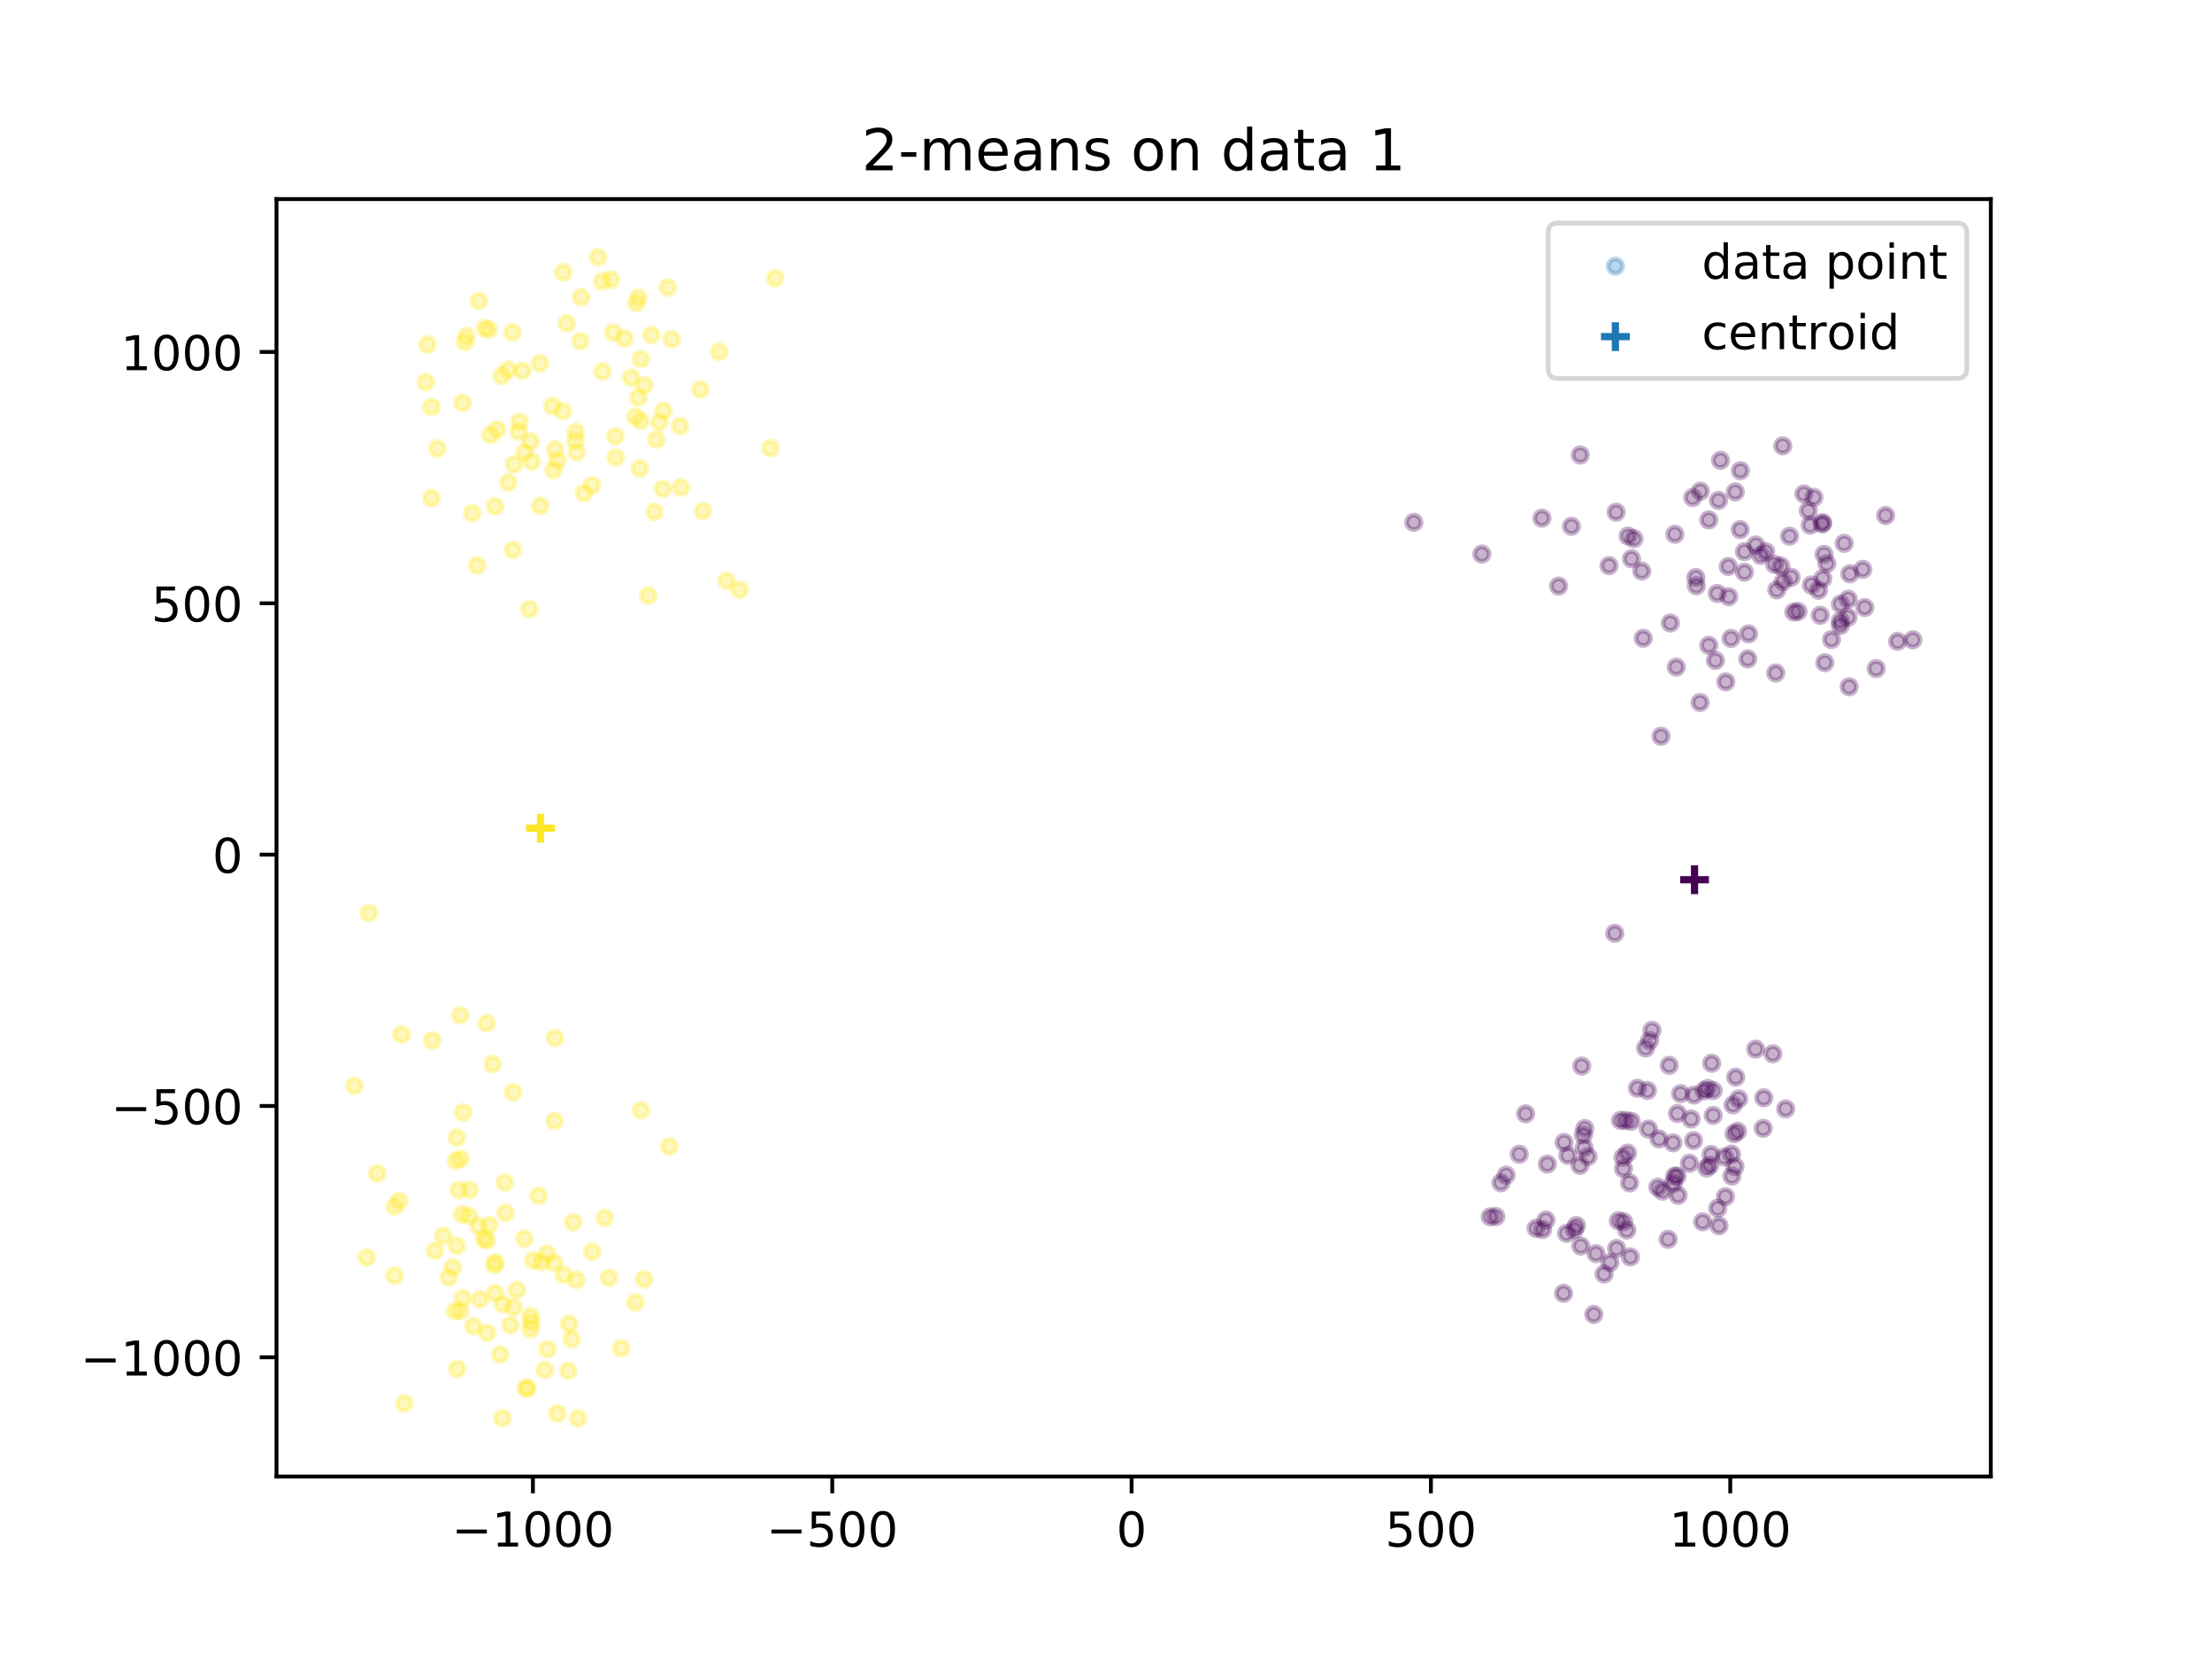 <?xml version="1.0" encoding="utf-8" standalone="no"?>
<!DOCTYPE svg PUBLIC "-//W3C//DTD SVG 1.1//EN"
  "http://www.w3.org/Graphics/SVG/1.1/DTD/svg11.dtd">
<!-- Created with matplotlib (https://matplotlib.org/) -->
<svg height="345.6pt" version="1.1" viewBox="0 0 460.8 345.6" width="460.8pt" xmlns="http://www.w3.org/2000/svg" xmlns:xlink="http://www.w3.org/1999/xlink">
 <defs>
  <style type="text/css">
*{stroke-linecap:butt;stroke-linejoin:round;}
  </style>
 </defs>
 <g id="figure_1">
  <g id="patch_1">
   <path d="M 0 345.6 
L 460.8 345.6 
L 460.8 0 
L 0 0 
z
" style="fill:#ffffff;"/>
  </g>
  <g id="axes_1">
   <g id="patch_2">
    <path d="M 57.6 307.584 
L 414.72 307.584 
L 414.72 41.472 
L 57.6 41.472 
z
" style="fill:#ffffff;"/>
   </g>
   <g id="PathCollection_1">
    <defs>
     <path d="M 0 1.5 
C 0.398 1.5 0.779 1.342 1.061 1.061 
C 1.342 0.779 1.5 0.398 1.5 0 
C 1.5 -0.398 1.342 -0.779 1.061 -1.061 
C 0.779 -1.342 0.398 -1.5 0 -1.5 
C -0.398 -1.5 -0.779 -1.342 -1.061 -1.061 
C -1.342 -0.779 -1.5 -0.398 -1.5 0 
C -1.5 0.398 -1.342 0.779 -1.061 1.061 
C -0.779 1.342 -0.398 1.5 0 1.5 
z
" id="C0_0_e7c33224e0"/>
    </defs>
    <g clip-path="url(#pf75bcb3d6c)">
     <use style="fill:#440154;fill-opacity:0.3;stroke:#440154;stroke-opacity:0.3;" x="379.605" xlink:href="#C0_0_e7c33224e0" y="109.156"/>
    </g>
    <g clip-path="url(#pf75bcb3d6c)">
     <use style="fill:#440154;fill-opacity:0.3;stroke:#440154;stroke-opacity:0.3;" x="324.688" xlink:href="#C0_0_e7c33224e0" y="122.082"/>
    </g>
    <g clip-path="url(#pf75bcb3d6c)">
     <use style="fill:#440154;fill-opacity:0.3;stroke:#440154;stroke-opacity:0.3;" x="385.015" xlink:href="#C0_0_e7c33224e0" y="124.825"/>
    </g>
    <g clip-path="url(#pf75bcb3d6c)">
     <use style="fill:#440154;fill-opacity:0.3;stroke:#440154;stroke-opacity:0.3;" x="381.536" xlink:href="#C0_0_e7c33224e0" y="133.234"/>
    </g>
    <g clip-path="url(#pf75bcb3d6c)">
     <use style="fill:#440154;fill-opacity:0.3;stroke:#440154;stroke-opacity:0.3;" x="365.77" xlink:href="#C0_0_e7c33224e0" y="113.537"/>
    </g>
    <g clip-path="url(#pf75bcb3d6c)">
     <use style="fill:#440154;fill-opacity:0.3;stroke:#440154;stroke-opacity:0.3;" x="372.799" xlink:href="#C0_0_e7c33224e0" y="111.69"/>
    </g>
    <g clip-path="url(#pf75bcb3d6c)">
     <use style="fill:#440154;fill-opacity:0.3;stroke:#440154;stroke-opacity:0.3;" x="383.369" xlink:href="#C0_0_e7c33224e0" y="129.34"/>
    </g>
    <g clip-path="url(#pf75bcb3d6c)">
     <use style="fill:#440154;fill-opacity:0.3;stroke:#440154;stroke-opacity:0.3;" x="395.315" xlink:href="#C0_0_e7c33224e0" y="133.605"/>
    </g>
    <g clip-path="url(#pf75bcb3d6c)">
     <use style="fill:#440154;fill-opacity:0.3;stroke:#440154;stroke-opacity:0.3;" x="363.405" xlink:href="#C0_0_e7c33224e0" y="114.928"/>
    </g>
    <g clip-path="url(#pf75bcb3d6c)">
     <use style="fill:#440154;fill-opacity:0.3;stroke:#440154;stroke-opacity:0.3;" x="358.411" xlink:href="#C0_0_e7c33224e0" y="95.896"/>
    </g>
    <g clip-path="url(#pf75bcb3d6c)">
     <use style="fill:#440154;fill-opacity:0.3;stroke:#440154;stroke-opacity:0.3;" x="357.989" xlink:href="#C0_0_e7c33224e0" y="104.249"/>
    </g>
    <g clip-path="url(#pf75bcb3d6c)">
     <use style="fill:#440154;fill-opacity:0.3;stroke:#440154;stroke-opacity:0.3;" x="377.093" xlink:href="#C0_0_e7c33224e0" y="109.401"/>
    </g>
    <g clip-path="url(#pf75bcb3d6c)">
     <use style="fill:#440154;fill-opacity:0.3;stroke:#440154;stroke-opacity:0.3;" x="380.568" xlink:href="#C0_0_e7c33224e0" y="117.404"/>
    </g>
    <g clip-path="url(#pf75bcb3d6c)">
     <use style="fill:#440154;fill-opacity:0.3;stroke:#440154;stroke-opacity:0.3;" x="388.466" xlink:href="#C0_0_e7c33224e0" y="126.554"/>
    </g>
    <g clip-path="url(#pf75bcb3d6c)">
     <use style="fill:#440154;fill-opacity:0.3;stroke:#440154;stroke-opacity:0.3;" x="370.146" xlink:href="#C0_0_e7c33224e0" y="122.889"/>
    </g>
    <g clip-path="url(#pf75bcb3d6c)">
     <use style="fill:#440154;fill-opacity:0.3;stroke:#440154;stroke-opacity:0.3;" x="377.35" xlink:href="#C0_0_e7c33224e0" y="121.862"/>
    </g>
    <g clip-path="url(#pf75bcb3d6c)">
     <use style="fill:#440154;fill-opacity:0.3;stroke:#440154;stroke-opacity:0.3;" x="384.176" xlink:href="#C0_0_e7c33224e0" y="113.188"/>
    </g>
    <g clip-path="url(#pf75bcb3d6c)">
     <use style="fill:#440154;fill-opacity:0.3;stroke:#440154;stroke-opacity:0.3;" x="375.79" xlink:href="#C0_0_e7c33224e0" y="102.893"/>
    </g>
    <g clip-path="url(#pf75bcb3d6c)">
     <use style="fill:#440154;fill-opacity:0.3;stroke:#440154;stroke-opacity:0.3;" x="339.166" xlink:href="#C0_0_e7c33224e0" y="111.666"/>
    </g>
    <g clip-path="url(#pf75bcb3d6c)">
     <use style="fill:#440154;fill-opacity:0.3;stroke:#440154;stroke-opacity:0.3;" x="392.806" xlink:href="#C0_0_e7c33224e0" y="107.391"/>
    </g>
    <g clip-path="url(#pf75bcb3d6c)">
     <use style="fill:#440154;fill-opacity:0.3;stroke:#440154;stroke-opacity:0.3;" x="377.87" xlink:href="#C0_0_e7c33224e0" y="103.621"/>
    </g>
    <g clip-path="url(#pf75bcb3d6c)">
     <use style="fill:#440154;fill-opacity:0.3;stroke:#440154;stroke-opacity:0.3;" x="360.124" xlink:href="#C0_0_e7c33224e0" y="124.299"/>
    </g>
    <g clip-path="url(#pf75bcb3d6c)">
     <use style="fill:#440154;fill-opacity:0.3;stroke:#440154;stroke-opacity:0.3;" x="383.394" xlink:href="#C0_0_e7c33224e0" y="130.312"/>
    </g>
    <g clip-path="url(#pf75bcb3d6c)">
     <use style="fill:#440154;fill-opacity:0.3;stroke:#440154;stroke-opacity:0.3;" x="390.845" xlink:href="#C0_0_e7c33224e0" y="139.278"/>
    </g>
    <g clip-path="url(#pf75bcb3d6c)">
     <use style="fill:#440154;fill-opacity:0.3;stroke:#440154;stroke-opacity:0.3;" x="385.349" xlink:href="#C0_0_e7c33224e0" y="119.536"/>
    </g>
    <g clip-path="url(#pf75bcb3d6c)">
     <use style="fill:#440154;fill-opacity:0.3;stroke:#440154;stroke-opacity:0.3;" x="373.695" xlink:href="#C0_0_e7c33224e0" y="127.5"/>
    </g>
    <g clip-path="url(#pf75bcb3d6c)">
     <use style="fill:#440154;fill-opacity:0.3;stroke:#440154;stroke-opacity:0.3;" x="354.218" xlink:href="#C0_0_e7c33224e0" y="102.316"/>
    </g>
    <g clip-path="url(#pf75bcb3d6c)">
     <use style="fill:#440154;fill-opacity:0.3;stroke:#440154;stroke-opacity:0.3;" x="376.71" xlink:href="#C0_0_e7c33224e0" y="106.374"/>
    </g>
    <g clip-path="url(#pf75bcb3d6c)">
     <use style="fill:#440154;fill-opacity:0.3;stroke:#440154;stroke-opacity:0.3;" x="373.119" xlink:href="#C0_0_e7c33224e0" y="120.254"/>
    </g>
    <g clip-path="url(#pf75bcb3d6c)">
     <use style="fill:#440154;fill-opacity:0.3;stroke:#440154;stroke-opacity:0.3;" x="366.795" xlink:href="#C0_0_e7c33224e0" y="115.702"/>
    </g>
    <g clip-path="url(#pf75bcb3d6c)">
     <use style="fill:#440154;fill-opacity:0.3;stroke:#440154;stroke-opacity:0.3;" x="388.055" xlink:href="#C0_0_e7c33224e0" y="118.609"/>
    </g>
    <g clip-path="url(#pf75bcb3d6c)">
     <use style="fill:#440154;fill-opacity:0.3;stroke:#440154;stroke-opacity:0.3;" x="398.487" xlink:href="#C0_0_e7c33224e0" y="133.288"/>
    </g>
    <g clip-path="url(#pf75bcb3d6c)">
     <use style="fill:#440154;fill-opacity:0.3;stroke:#440154;stroke-opacity:0.3;" x="379.978" xlink:href="#C0_0_e7c33224e0" y="115.482"/>
    </g>
    <g clip-path="url(#pf75bcb3d6c)">
     <use style="fill:#440154;fill-opacity:0.3;stroke:#440154;stroke-opacity:0.3;" x="360.609" xlink:href="#C0_0_e7c33224e0" y="133.001"/>
    </g>
    <g clip-path="url(#pf75bcb3d6c)">
     <use style="fill:#440154;fill-opacity:0.3;stroke:#440154;stroke-opacity:0.3;" x="349.197" xlink:href="#C0_0_e7c33224e0" y="138.971"/>
    </g>
    <g clip-path="url(#pf75bcb3d6c)">
     <use style="fill:#440154;fill-opacity:0.3;stroke:#440154;stroke-opacity:0.3;" x="367.821" xlink:href="#C0_0_e7c33224e0" y="114.938"/>
    </g>
    <g clip-path="url(#pf75bcb3d6c)">
     <use style="fill:#440154;fill-opacity:0.3;stroke:#440154;stroke-opacity:0.3;" x="347.97" xlink:href="#C0_0_e7c33224e0" y="129.784"/>
    </g>
    <g clip-path="url(#pf75bcb3d6c)">
     <use style="fill:#440154;fill-opacity:0.3;stroke:#440154;stroke-opacity:0.3;" x="379.697" xlink:href="#C0_0_e7c33224e0" y="108.873"/>
    </g>
    <g clip-path="url(#pf75bcb3d6c)">
     <use style="fill:#440154;fill-opacity:0.3;stroke:#440154;stroke-opacity:0.3;" x="385.21" xlink:href="#C0_0_e7c33224e0" y="143.067"/>
    </g>
    <g clip-path="url(#pf75bcb3d6c)">
     <use style="fill:#440154;fill-opacity:0.3;stroke:#440154;stroke-opacity:0.3;" x="383.405" xlink:href="#C0_0_e7c33224e0" y="125.847"/>
    </g>
    <g clip-path="url(#pf75bcb3d6c)">
     <use style="fill:#440154;fill-opacity:0.3;stroke:#440154;stroke-opacity:0.3;" x="384.981" xlink:href="#C0_0_e7c33224e0" y="128.581"/>
    </g>
    <g clip-path="url(#pf75bcb3d6c)">
     <use style="fill:#440154;fill-opacity:0.3;stroke:#440154;stroke-opacity:0.3;" x="346.023" xlink:href="#C0_0_e7c33224e0" y="153.375"/>
    </g>
    <g clip-path="url(#pf75bcb3d6c)">
     <use style="fill:#440154;fill-opacity:0.3;stroke:#440154;stroke-opacity:0.3;" x="364.089" xlink:href="#C0_0_e7c33224e0" y="137.266"/>
    </g>
    <g clip-path="url(#pf75bcb3d6c)">
     <use style="fill:#440154;fill-opacity:0.3;stroke:#440154;stroke-opacity:0.3;" x="378.831" xlink:href="#C0_0_e7c33224e0" y="122.961"/>
    </g>
    <g clip-path="url(#pf75bcb3d6c)">
     <use style="fill:#440154;fill-opacity:0.3;stroke:#440154;stroke-opacity:0.3;" x="362.514" xlink:href="#C0_0_e7c33224e0" y="110.32"/>
    </g>
    <g clip-path="url(#pf75bcb3d6c)">
     <use style="fill:#440154;fill-opacity:0.3;stroke:#440154;stroke-opacity:0.3;" x="371.385" xlink:href="#C0_0_e7c33224e0" y="92.882"/>
    </g>
    <g clip-path="url(#pf75bcb3d6c)">
     <use style="fill:#440154;fill-opacity:0.3;stroke:#440154;stroke-opacity:0.3;" x="380.138" xlink:href="#C0_0_e7c33224e0" y="138.047"/>
    </g>
    <g clip-path="url(#pf75bcb3d6c)">
     <use style="fill:#440154;fill-opacity:0.3;stroke:#440154;stroke-opacity:0.3;" x="379.201" xlink:href="#C0_0_e7c33224e0" y="128.169"/>
    </g>
    <g clip-path="url(#pf75bcb3d6c)">
     <use style="fill:#440154;fill-opacity:0.3;stroke:#440154;stroke-opacity:0.3;" x="357.733" xlink:href="#C0_0_e7c33224e0" y="123.635"/>
    </g>
    <g clip-path="url(#pf75bcb3d6c)">
     <use style="fill:#440154;fill-opacity:0.3;stroke:#440154;stroke-opacity:0.3;" x="374.558" xlink:href="#C0_0_e7c33224e0" y="127.386"/>
    </g>
    <g clip-path="url(#pf75bcb3d6c)">
     <use style="fill:#440154;fill-opacity:0.3;stroke:#440154;stroke-opacity:0.3;" x="354.162" xlink:href="#C0_0_e7c33224e0" y="146.35"/>
    </g>
    <g clip-path="url(#pf75bcb3d6c)">
     <use style="fill:#440154;fill-opacity:0.3;stroke:#440154;stroke-opacity:0.3;" x="379.721" xlink:href="#C0_0_e7c33224e0" y="120.527"/>
    </g>
    <g clip-path="url(#pf75bcb3d6c)">
     <use style="fill:#440154;fill-opacity:0.3;stroke:#440154;stroke-opacity:0.3;" x="353.27" xlink:href="#C0_0_e7c33224e0" y="120.31"/>
    </g>
    <g clip-path="url(#pf75bcb3d6c)">
     <use style="fill:#440154;fill-opacity:0.3;stroke:#440154;stroke-opacity:0.3;" x="370.978" xlink:href="#C0_0_e7c33224e0" y="117.919"/>
    </g>
    <g clip-path="url(#pf75bcb3d6c)">
     <use style="fill:#440154;fill-opacity:0.3;stroke:#440154;stroke-opacity:0.3;" x="355.964" xlink:href="#C0_0_e7c33224e0" y="108.308"/>
    </g>
    <g clip-path="url(#pf75bcb3d6c)">
     <use style="fill:#440154;fill-opacity:0.3;stroke:#440154;stroke-opacity:0.3;" x="361.484" xlink:href="#C0_0_e7c33224e0" y="102.47"/>
    </g>
    <g clip-path="url(#pf75bcb3d6c)">
     <use style="fill:#440154;fill-opacity:0.3;stroke:#440154;stroke-opacity:0.3;" x="353.387" xlink:href="#C0_0_e7c33224e0" y="122.026"/>
    </g>
    <g clip-path="url(#pf75bcb3d6c)">
     <use style="fill:#440154;fill-opacity:0.3;stroke:#440154;stroke-opacity:0.3;" x="342.019" xlink:href="#C0_0_e7c33224e0" y="118.966"/>
    </g>
    <g clip-path="url(#pf75bcb3d6c)">
     <use style="fill:#440154;fill-opacity:0.3;stroke:#440154;stroke-opacity:0.3;" x="342.316" xlink:href="#C0_0_e7c33224e0" y="132.963"/>
    </g>
    <g clip-path="url(#pf75bcb3d6c)">
     <use style="fill:#440154;fill-opacity:0.3;stroke:#440154;stroke-opacity:0.3;" x="359.52" xlink:href="#C0_0_e7c33224e0" y="142.044"/>
    </g>
    <g clip-path="url(#pf75bcb3d6c)">
     <use style="fill:#440154;fill-opacity:0.3;stroke:#440154;stroke-opacity:0.3;" x="327.358" xlink:href="#C0_0_e7c33224e0" y="109.635"/>
    </g>
    <g clip-path="url(#pf75bcb3d6c)">
     <use style="fill:#440154;fill-opacity:0.3;stroke:#440154;stroke-opacity:0.3;" x="352.628" xlink:href="#C0_0_e7c33224e0" y="103.648"/>
    </g>
    <g clip-path="url(#pf75bcb3d6c)">
     <use style="fill:#440154;fill-opacity:0.3;stroke:#440154;stroke-opacity:0.3;" x="355.969" xlink:href="#C0_0_e7c33224e0" y="134.431"/>
    </g>
    <g clip-path="url(#pf75bcb3d6c)">
     <use style="fill:#440154;fill-opacity:0.3;stroke:#440154;stroke-opacity:0.3;" x="357.361" xlink:href="#C0_0_e7c33224e0" y="137.584"/>
    </g>
    <g clip-path="url(#pf75bcb3d6c)">
     <use style="fill:#440154;fill-opacity:0.3;stroke:#440154;stroke-opacity:0.3;" x="369.925" xlink:href="#C0_0_e7c33224e0" y="140.196"/>
    </g>
    <g clip-path="url(#pf75bcb3d6c)">
     <use style="fill:#440154;fill-opacity:0.3;stroke:#440154;stroke-opacity:0.3;" x="360.037" xlink:href="#C0_0_e7c33224e0" y="118.002"/>
    </g>
    <g clip-path="url(#pf75bcb3d6c)">
     <use style="fill:#440154;fill-opacity:0.3;stroke:#440154;stroke-opacity:0.3;" x="369.689" xlink:href="#C0_0_e7c33224e0" y="117.574"/>
    </g>
    <g clip-path="url(#pf75bcb3d6c)">
     <use style="fill:#440154;fill-opacity:0.3;stroke:#440154;stroke-opacity:0.3;" x="371.47" xlink:href="#C0_0_e7c33224e0" y="121.158"/>
    </g>
    <g clip-path="url(#pf75bcb3d6c)">
     <use style="fill:#440154;fill-opacity:0.3;stroke:#440154;stroke-opacity:0.3;" x="362.556" xlink:href="#C0_0_e7c33224e0" y="98.053"/>
    </g>
    <g clip-path="url(#pf75bcb3d6c)">
     <use style="fill:#440154;fill-opacity:0.3;stroke:#440154;stroke-opacity:0.3;" x="339.867" xlink:href="#C0_0_e7c33224e0" y="116.391"/>
    </g>
    <g clip-path="url(#pf75bcb3d6c)">
     <use style="fill:#440154;fill-opacity:0.3;stroke:#440154;stroke-opacity:0.3;" x="329.207" xlink:href="#C0_0_e7c33224e0" y="94.777"/>
    </g>
    <g clip-path="url(#pf75bcb3d6c)">
     <use style="fill:#440154;fill-opacity:0.3;stroke:#440154;stroke-opacity:0.3;" x="340.393" xlink:href="#C0_0_e7c33224e0" y="112.216"/>
    </g>
    <g clip-path="url(#pf75bcb3d6c)">
     <use style="fill:#440154;fill-opacity:0.3;stroke:#440154;stroke-opacity:0.3;" x="363.398" xlink:href="#C0_0_e7c33224e0" y="119.198"/>
    </g>
    <g clip-path="url(#pf75bcb3d6c)">
     <use style="fill:#440154;fill-opacity:0.3;stroke:#440154;stroke-opacity:0.3;" x="335.185" xlink:href="#C0_0_e7c33224e0" y="117.83"/>
    </g>
    <g clip-path="url(#pf75bcb3d6c)">
     <use style="fill:#440154;fill-opacity:0.3;stroke:#440154;stroke-opacity:0.3;" x="308.703" xlink:href="#C0_0_e7c33224e0" y="115.425"/>
    </g>
    <g clip-path="url(#pf75bcb3d6c)">
     <use style="fill:#440154;fill-opacity:0.3;stroke:#440154;stroke-opacity:0.3;" x="364.248" xlink:href="#C0_0_e7c33224e0" y="132.049"/>
    </g>
    <g clip-path="url(#pf75bcb3d6c)">
     <use style="fill:#440154;fill-opacity:0.3;stroke:#440154;stroke-opacity:0.3;" x="321.21" xlink:href="#C0_0_e7c33224e0" y="107.944"/>
    </g>
    <g clip-path="url(#pf75bcb3d6c)">
     <use style="fill:#440154;fill-opacity:0.3;stroke:#440154;stroke-opacity:0.3;" x="348.906" xlink:href="#C0_0_e7c33224e0" y="111.295"/>
    </g>
    <g clip-path="url(#pf75bcb3d6c)">
     <use style="fill:#440154;fill-opacity:0.3;stroke:#440154;stroke-opacity:0.3;" x="294.519" xlink:href="#C0_0_e7c33224e0" y="108.81"/>
    </g>
    <g clip-path="url(#pf75bcb3d6c)">
     <use style="fill:#440154;fill-opacity:0.3;stroke:#440154;stroke-opacity:0.3;" x="336.667" xlink:href="#C0_0_e7c33224e0" y="106.706"/>
    </g>
    <g clip-path="url(#pf75bcb3d6c)">
     <use style="fill:#fde725;fill-opacity:0.3;stroke:#fde725;stroke-opacity:0.3;" x="123.322" xlink:href="#C0_0_e7c33224e0" y="101.08"/>
    </g>
    <g clip-path="url(#pf75bcb3d6c)">
     <use style="fill:#fde725;fill-opacity:0.3;stroke:#fde725;stroke-opacity:0.3;" x="138.068" xlink:href="#C0_0_e7c33224e0" y="101.829"/>
    </g>
    <g clip-path="url(#pf75bcb3d6c)">
     <use style="fill:#fde725;fill-opacity:0.3;stroke:#fde725;stroke-opacity:0.3;" x="132.353" xlink:href="#C0_0_e7c33224e0" y="86.782"/>
    </g>
    <g clip-path="url(#pf75bcb3d6c)">
     <use style="fill:#fde725;fill-opacity:0.3;stroke:#fde725;stroke-opacity:0.3;" x="154.07" xlink:href="#C0_0_e7c33224e0" y="122.879"/>
    </g>
    <g clip-path="url(#pf75bcb3d6c)">
     <use style="fill:#fde725;fill-opacity:0.3;stroke:#fde725;stroke-opacity:0.3;" x="112.553" xlink:href="#C0_0_e7c33224e0" y="105.37"/>
    </g>
    <g clip-path="url(#pf75bcb3d6c)">
     <use style="fill:#fde725;fill-opacity:0.3;stroke:#fde725;stroke-opacity:0.3;" x="105.907" xlink:href="#C0_0_e7c33224e0" y="100.493"/>
    </g>
    <g clip-path="url(#pf75bcb3d6c)">
     <use style="fill:#fde725;fill-opacity:0.3;stroke:#fde725;stroke-opacity:0.3;" x="135.068" xlink:href="#C0_0_e7c33224e0" y="124.061"/>
    </g>
    <g clip-path="url(#pf75bcb3d6c)">
     <use style="fill:#fde725;fill-opacity:0.3;stroke:#fde725;stroke-opacity:0.3;" x="132.967" xlink:href="#C0_0_e7c33224e0" y="82.806"/>
    </g>
    <g clip-path="url(#pf75bcb3d6c)">
     <use style="fill:#fde725;fill-opacity:0.3;stroke:#fde725;stroke-opacity:0.3;" x="115.296" xlink:href="#C0_0_e7c33224e0" y="97.928"/>
    </g>
    <g clip-path="url(#pf75bcb3d6c)">
     <use style="fill:#fde725;fill-opacity:0.3;stroke:#fde725;stroke-opacity:0.3;" x="98.411" xlink:href="#C0_0_e7c33224e0" y="106.908"/>
    </g>
    <g clip-path="url(#pf75bcb3d6c)">
     <use style="fill:#fde725;fill-opacity:0.3;stroke:#fde725;stroke-opacity:0.3;" x="125.517" xlink:href="#C0_0_e7c33224e0" y="77.353"/>
    </g>
    <g clip-path="url(#pf75bcb3d6c)">
     <use style="fill:#fde725;fill-opacity:0.3;stroke:#fde725;stroke-opacity:0.3;" x="110.769" xlink:href="#C0_0_e7c33224e0" y="96.137"/>
    </g>
    <g clip-path="url(#pf75bcb3d6c)">
     <use style="fill:#fde725;fill-opacity:0.3;stroke:#fde725;stroke-opacity:0.3;" x="131.461" xlink:href="#C0_0_e7c33224e0" y="78.682"/>
    </g>
    <g clip-path="url(#pf75bcb3d6c)">
     <use style="fill:#fde725;fill-opacity:0.3;stroke:#fde725;stroke-opacity:0.3;" x="121.649" xlink:href="#C0_0_e7c33224e0" y="102.739"/>
    </g>
    <g clip-path="url(#pf75bcb3d6c)">
     <use style="fill:#fde725;fill-opacity:0.3;stroke:#fde725;stroke-opacity:0.3;" x="99.377" xlink:href="#C0_0_e7c33224e0" y="117.776"/>
    </g>
    <g clip-path="url(#pf75bcb3d6c)">
     <use style="fill:#fde725;fill-opacity:0.3;stroke:#fde725;stroke-opacity:0.3;" x="141.686" xlink:href="#C0_0_e7c33224e0" y="88.78"/>
    </g>
    <g clip-path="url(#pf75bcb3d6c)">
     <use style="fill:#fde725;fill-opacity:0.3;stroke:#fde725;stroke-opacity:0.3;" x="109.231" xlink:href="#C0_0_e7c33224e0" y="94.224"/>
    </g>
    <g clip-path="url(#pf75bcb3d6c)">
     <use style="fill:#fde725;fill-opacity:0.3;stroke:#fde725;stroke-opacity:0.3;" x="139.113" xlink:href="#C0_0_e7c33224e0" y="59.886"/>
    </g>
    <g clip-path="url(#pf75bcb3d6c)">
     <use style="fill:#fde725;fill-opacity:0.3;stroke:#fde725;stroke-opacity:0.3;" x="101.018" xlink:href="#C0_0_e7c33224e0" y="68.315"/>
    </g>
    <g clip-path="url(#pf75bcb3d6c)">
     <use style="fill:#fde725;fill-opacity:0.3;stroke:#fde725;stroke-opacity:0.3;" x="141.888" xlink:href="#C0_0_e7c33224e0" y="101.563"/>
    </g>
    <g clip-path="url(#pf75bcb3d6c)">
     <use style="fill:#fde725;fill-opacity:0.3;stroke:#fde725;stroke-opacity:0.3;" x="136.307" xlink:href="#C0_0_e7c33224e0" y="106.639"/>
    </g>
    <g clip-path="url(#pf75bcb3d6c)">
     <use style="fill:#fde725;fill-opacity:0.3;stroke:#fde725;stroke-opacity:0.3;" x="89.889" xlink:href="#C0_0_e7c33224e0" y="103.795"/>
    </g>
    <g clip-path="url(#pf75bcb3d6c)">
     <use style="fill:#fde725;fill-opacity:0.3;stroke:#fde725;stroke-opacity:0.3;" x="106.884" xlink:href="#C0_0_e7c33224e0" y="114.565"/>
    </g>
    <g clip-path="url(#pf75bcb3d6c)">
     <use style="fill:#fde725;fill-opacity:0.3;stroke:#fde725;stroke-opacity:0.3;" x="106.78" xlink:href="#C0_0_e7c33224e0" y="69.251"/>
    </g>
    <g clip-path="url(#pf75bcb3d6c)">
     <use style="fill:#fde725;fill-opacity:0.3;stroke:#fde725;stroke-opacity:0.3;" x="134.233" xlink:href="#C0_0_e7c33224e0" y="80.257"/>
    </g>
    <g clip-path="url(#pf75bcb3d6c)">
     <use style="fill:#fde725;fill-opacity:0.3;stroke:#fde725;stroke-opacity:0.3;" x="124.57" xlink:href="#C0_0_e7c33224e0" y="53.568"/>
    </g>
    <g clip-path="url(#pf75bcb3d6c)">
     <use style="fill:#fde725;fill-opacity:0.3;stroke:#fde725;stroke-opacity:0.3;" x="116.125" xlink:href="#C0_0_e7c33224e0" y="95.946"/>
    </g>
    <g clip-path="url(#pf75bcb3d6c)">
     <use style="fill:#fde725;fill-opacity:0.3;stroke:#fde725;stroke-opacity:0.3;" x="151.356" xlink:href="#C0_0_e7c33224e0" y="120.965"/>
    </g>
    <g clip-path="url(#pf75bcb3d6c)">
     <use style="fill:#fde725;fill-opacity:0.3;stroke:#fde725;stroke-opacity:0.3;" x="146.43" xlink:href="#C0_0_e7c33224e0" y="106.464"/>
    </g>
    <g clip-path="url(#pf75bcb3d6c)">
     <use style="fill:#fde725;fill-opacity:0.3;stroke:#fde725;stroke-opacity:0.3;" x="97.191" xlink:href="#C0_0_e7c33224e0" y="70.03"/>
    </g>
    <g clip-path="url(#pf75bcb3d6c)">
     <use style="fill:#fde725;fill-opacity:0.3;stroke:#fde725;stroke-opacity:0.3;" x="99.765" xlink:href="#C0_0_e7c33224e0" y="62.705"/>
    </g>
    <g clip-path="url(#pf75bcb3d6c)">
     <use style="fill:#fde725;fill-opacity:0.3;stroke:#fde725;stroke-opacity:0.3;" x="117.354" xlink:href="#C0_0_e7c33224e0" y="56.762"/>
    </g>
    <g clip-path="url(#pf75bcb3d6c)">
     <use style="fill:#fde725;fill-opacity:0.3;stroke:#fde725;stroke-opacity:0.3;" x="137.359" xlink:href="#C0_0_e7c33224e0" y="87.939"/>
    </g>
    <g clip-path="url(#pf75bcb3d6c)">
     <use style="fill:#fde725;fill-opacity:0.3;stroke:#fde725;stroke-opacity:0.3;" x="128.279" xlink:href="#C0_0_e7c33224e0" y="95.283"/>
    </g>
    <g clip-path="url(#pf75bcb3d6c)">
     <use style="fill:#fde725;fill-opacity:0.3;stroke:#fde725;stroke-opacity:0.3;" x="145.894" xlink:href="#C0_0_e7c33224e0" y="81.162"/>
    </g>
    <g clip-path="url(#pf75bcb3d6c)">
     <use style="fill:#fde725;fill-opacity:0.3;stroke:#fde725;stroke-opacity:0.3;" x="160.448" xlink:href="#C0_0_e7c33224e0" y="93.357"/>
    </g>
    <g clip-path="url(#pf75bcb3d6c)">
     <use style="fill:#fde725;fill-opacity:0.3;stroke:#fde725;stroke-opacity:0.3;" x="149.817" xlink:href="#C0_0_e7c33224e0" y="73.291"/>
    </g>
    <g clip-path="url(#pf75bcb3d6c)">
     <use style="fill:#fde725;fill-opacity:0.3;stroke:#fde725;stroke-opacity:0.3;" x="133.501" xlink:href="#C0_0_e7c33224e0" y="74.81"/>
    </g>
    <g clip-path="url(#pf75bcb3d6c)">
     <use style="fill:#fde725;fill-opacity:0.3;stroke:#fde725;stroke-opacity:0.3;" x="133.296" xlink:href="#C0_0_e7c33224e0" y="97.605"/>
    </g>
    <g clip-path="url(#pf75bcb3d6c)">
     <use style="fill:#fde725;fill-opacity:0.3;stroke:#fde725;stroke-opacity:0.3;" x="132.528" xlink:href="#C0_0_e7c33224e0" y="63.117"/>
    </g>
    <g clip-path="url(#pf75bcb3d6c)">
     <use style="fill:#fde725;fill-opacity:0.3;stroke:#fde725;stroke-opacity:0.3;" x="118.063" xlink:href="#C0_0_e7c33224e0" y="67.34"/>
    </g>
    <g clip-path="url(#pf75bcb3d6c)">
     <use style="fill:#fde725;fill-opacity:0.3;stroke:#fde725;stroke-opacity:0.3;" x="120.935" xlink:href="#C0_0_e7c33224e0" y="71.058"/>
    </g>
    <g clip-path="url(#pf75bcb3d6c)">
     <use style="fill:#fde725;fill-opacity:0.3;stroke:#fde725;stroke-opacity:0.3;" x="104.529" xlink:href="#C0_0_e7c33224e0" y="78.284"/>
    </g>
    <g clip-path="url(#pf75bcb3d6c)">
     <use style="fill:#fde725;fill-opacity:0.3;stroke:#fde725;stroke-opacity:0.3;" x="128.164" xlink:href="#C0_0_e7c33224e0" y="90.898"/>
    </g>
    <g clip-path="url(#pf75bcb3d6c)">
     <use style="fill:#fde725;fill-opacity:0.3;stroke:#fde725;stroke-opacity:0.3;" x="108.178" xlink:href="#C0_0_e7c33224e0" y="87.873"/>
    </g>
    <g clip-path="url(#pf75bcb3d6c)">
     <use style="fill:#fde725;fill-opacity:0.3;stroke:#fde725;stroke-opacity:0.3;" x="136.725" xlink:href="#C0_0_e7c33224e0" y="91.592"/>
    </g>
    <g clip-path="url(#pf75bcb3d6c)">
     <use style="fill:#fde725;fill-opacity:0.3;stroke:#fde725;stroke-opacity:0.3;" x="101.792" xlink:href="#C0_0_e7c33224e0" y="68.692"/>
    </g>
    <g clip-path="url(#pf75bcb3d6c)">
     <use style="fill:#fde725;fill-opacity:0.3;stroke:#fde725;stroke-opacity:0.3;" x="105.875" xlink:href="#C0_0_e7c33224e0" y="77.009"/>
    </g>
    <g clip-path="url(#pf75bcb3d6c)">
     <use style="fill:#fde725;fill-opacity:0.3;stroke:#fde725;stroke-opacity:0.3;" x="125.452" xlink:href="#C0_0_e7c33224e0" y="58.618"/>
    </g>
    <g clip-path="url(#pf75bcb3d6c)">
     <use style="fill:#fde725;fill-opacity:0.3;stroke:#fde725;stroke-opacity:0.3;" x="133.462" xlink:href="#C0_0_e7c33224e0" y="87.659"/>
    </g>
    <g clip-path="url(#pf75bcb3d6c)">
     <use style="fill:#fde725;fill-opacity:0.3;stroke:#fde725;stroke-opacity:0.3;" x="108.035" xlink:href="#C0_0_e7c33224e0" y="89.928"/>
    </g>
    <g clip-path="url(#pf75bcb3d6c)">
     <use style="fill:#fde725;fill-opacity:0.3;stroke:#fde725;stroke-opacity:0.3;" x="138.235" xlink:href="#C0_0_e7c33224e0" y="85.584"/>
    </g>
    <g clip-path="url(#pf75bcb3d6c)">
     <use style="fill:#fde725;fill-opacity:0.3;stroke:#fde725;stroke-opacity:0.3;" x="120.114" xlink:href="#C0_0_e7c33224e0" y="94.227"/>
    </g>
    <g clip-path="url(#pf75bcb3d6c)">
     <use style="fill:#fde725;fill-opacity:0.3;stroke:#fde725;stroke-opacity:0.3;" x="88.715" xlink:href="#C0_0_e7c33224e0" y="79.605"/>
    </g>
    <g clip-path="url(#pf75bcb3d6c)">
     <use style="fill:#fde725;fill-opacity:0.3;stroke:#fde725;stroke-opacity:0.3;" x="89.053" xlink:href="#C0_0_e7c33224e0" y="71.793"/>
    </g>
    <g clip-path="url(#pf75bcb3d6c)">
     <use style="fill:#fde725;fill-opacity:0.3;stroke:#fde725;stroke-opacity:0.3;" x="130.109" xlink:href="#C0_0_e7c33224e0" y="70.522"/>
    </g>
    <g clip-path="url(#pf75bcb3d6c)">
     <use style="fill:#fde725;fill-opacity:0.3;stroke:#fde725;stroke-opacity:0.3;" x="132.991" xlink:href="#C0_0_e7c33224e0" y="61.972"/>
    </g>
    <g clip-path="url(#pf75bcb3d6c)">
     <use style="fill:#fde725;fill-opacity:0.3;stroke:#fde725;stroke-opacity:0.3;" x="135.712" xlink:href="#C0_0_e7c33224e0" y="69.765"/>
    </g>
    <g clip-path="url(#pf75bcb3d6c)">
     <use style="fill:#fde725;fill-opacity:0.3;stroke:#fde725;stroke-opacity:0.3;" x="115.048" xlink:href="#C0_0_e7c33224e0" y="84.57"/>
    </g>
    <g clip-path="url(#pf75bcb3d6c)">
     <use style="fill:#fde725;fill-opacity:0.3;stroke:#fde725;stroke-opacity:0.3;" x="96.398" xlink:href="#C0_0_e7c33224e0" y="83.933"/>
    </g>
    <g clip-path="url(#pf75bcb3d6c)">
     <use style="fill:#fde725;fill-opacity:0.3;stroke:#fde725;stroke-opacity:0.3;" x="110.519" xlink:href="#C0_0_e7c33224e0" y="91.975"/>
    </g>
    <g clip-path="url(#pf75bcb3d6c)">
     <use style="fill:#fde725;fill-opacity:0.3;stroke:#fde725;stroke-opacity:0.3;" x="89.877" xlink:href="#C0_0_e7c33224e0" y="84.75"/>
    </g>
    <g clip-path="url(#pf75bcb3d6c)">
     <use style="fill:#fde725;fill-opacity:0.3;stroke:#fde725;stroke-opacity:0.3;" x="110.278" xlink:href="#C0_0_e7c33224e0" y="126.858"/>
    </g>
    <g clip-path="url(#pf75bcb3d6c)">
     <use style="fill:#fde725;fill-opacity:0.3;stroke:#fde725;stroke-opacity:0.3;" x="103.129" xlink:href="#C0_0_e7c33224e0" y="105.472"/>
    </g>
    <g clip-path="url(#pf75bcb3d6c)">
     <use style="fill:#fde725;fill-opacity:0.3;stroke:#fde725;stroke-opacity:0.3;" x="121.058" xlink:href="#C0_0_e7c33224e0" y="61.93"/>
    </g>
    <g clip-path="url(#pf75bcb3d6c)">
     <use style="fill:#fde725;fill-opacity:0.3;stroke:#fde725;stroke-opacity:0.3;" x="117.287" xlink:href="#C0_0_e7c33224e0" y="85.649"/>
    </g>
    <g clip-path="url(#pf75bcb3d6c)">
     <use style="fill:#fde725;fill-opacity:0.3;stroke:#fde725;stroke-opacity:0.3;" x="127.742" xlink:href="#C0_0_e7c33224e0" y="69.276"/>
    </g>
    <g clip-path="url(#pf75bcb3d6c)">
     <use style="fill:#fde725;fill-opacity:0.3;stroke:#fde725;stroke-opacity:0.3;" x="119.95" xlink:href="#C0_0_e7c33224e0" y="89.987"/>
    </g>
    <g clip-path="url(#pf75bcb3d6c)">
     <use style="fill:#fde725;fill-opacity:0.3;stroke:#fde725;stroke-opacity:0.3;" x="161.453" xlink:href="#C0_0_e7c33224e0" y="57.959"/>
    </g>
    <g clip-path="url(#pf75bcb3d6c)">
     <use style="fill:#fde725;fill-opacity:0.3;stroke:#fde725;stroke-opacity:0.3;" x="103.567" xlink:href="#C0_0_e7c33224e0" y="89.441"/>
    </g>
    <g clip-path="url(#pf75bcb3d6c)">
     <use style="fill:#fde725;fill-opacity:0.3;stroke:#fde725;stroke-opacity:0.3;" x="112.471" xlink:href="#C0_0_e7c33224e0" y="75.666"/>
    </g>
    <g clip-path="url(#pf75bcb3d6c)">
     <use style="fill:#fde725;fill-opacity:0.3;stroke:#fde725;stroke-opacity:0.3;" x="107.055" xlink:href="#C0_0_e7c33224e0" y="96.734"/>
    </g>
    <g clip-path="url(#pf75bcb3d6c)">
     <use style="fill:#fde725;fill-opacity:0.3;stroke:#fde725;stroke-opacity:0.3;" x="96.831" xlink:href="#C0_0_e7c33224e0" y="71.242"/>
    </g>
    <g clip-path="url(#pf75bcb3d6c)">
     <use style="fill:#fde725;fill-opacity:0.3;stroke:#fde725;stroke-opacity:0.3;" x="139.928" xlink:href="#C0_0_e7c33224e0" y="70.688"/>
    </g>
    <g clip-path="url(#pf75bcb3d6c)">
     <use style="fill:#fde725;fill-opacity:0.3;stroke:#fde725;stroke-opacity:0.3;" x="127.276" xlink:href="#C0_0_e7c33224e0" y="58.224"/>
    </g>
    <g clip-path="url(#pf75bcb3d6c)">
     <use style="fill:#fde725;fill-opacity:0.3;stroke:#fde725;stroke-opacity:0.3;" x="102.193" xlink:href="#C0_0_e7c33224e0" y="90.619"/>
    </g>
    <g clip-path="url(#pf75bcb3d6c)">
     <use style="fill:#fde725;fill-opacity:0.3;stroke:#fde725;stroke-opacity:0.3;" x="91.098" xlink:href="#C0_0_e7c33224e0" y="93.446"/>
    </g>
    <g clip-path="url(#pf75bcb3d6c)">
     <use style="fill:#fde725;fill-opacity:0.3;stroke:#fde725;stroke-opacity:0.3;" x="119.87" xlink:href="#C0_0_e7c33224e0" y="91.829"/>
    </g>
    <g clip-path="url(#pf75bcb3d6c)">
     <use style="fill:#fde725;fill-opacity:0.3;stroke:#fde725;stroke-opacity:0.3;" x="108.841" xlink:href="#C0_0_e7c33224e0" y="77.25"/>
    </g>
    <g clip-path="url(#pf75bcb3d6c)">
     <use style="fill:#fde725;fill-opacity:0.3;stroke:#fde725;stroke-opacity:0.3;" x="115.632" xlink:href="#C0_0_e7c33224e0" y="93.625"/>
    </g>
    <g clip-path="url(#pf75bcb3d6c)">
     <use style="fill:#440154;fill-opacity:0.3;stroke:#440154;stroke-opacity:0.3;" x="357.836" xlink:href="#C0_0_e7c33224e0" y="251.702"/>
    </g>
    <g clip-path="url(#pf75bcb3d6c)">
     <use style="fill:#440154;fill-opacity:0.3;stroke:#440154;stroke-opacity:0.3;" x="360.79" xlink:href="#C0_0_e7c33224e0" y="245.007"/>
    </g>
    <g clip-path="url(#pf75bcb3d6c)">
     <use style="fill:#440154;fill-opacity:0.3;stroke:#440154;stroke-opacity:0.3;" x="332.018" xlink:href="#C0_0_e7c33224e0" y="273.826"/>
    </g>
    <g clip-path="url(#pf75bcb3d6c)">
     <use style="fill:#440154;fill-opacity:0.3;stroke:#440154;stroke-opacity:0.3;" x="338.197" xlink:href="#C0_0_e7c33224e0" y="243.439"/>
    </g>
    <g clip-path="url(#pf75bcb3d6c)">
     <use style="fill:#440154;fill-opacity:0.3;stroke:#440154;stroke-opacity:0.3;" x="338.103" xlink:href="#C0_0_e7c33224e0" y="241.088"/>
    </g>
    <g clip-path="url(#pf75bcb3d6c)">
     <use style="fill:#440154;fill-opacity:0.3;stroke:#440154;stroke-opacity:0.3;" x="348.86" xlink:href="#C0_0_e7c33224e0" y="245.025"/>
    </g>
    <g clip-path="url(#pf75bcb3d6c)">
     <use style="fill:#440154;fill-opacity:0.3;stroke:#440154;stroke-opacity:0.3;" x="354.693" xlink:href="#C0_0_e7c33224e0" y="254.522"/>
    </g>
    <g clip-path="url(#pf75bcb3d6c)">
     <use style="fill:#440154;fill-opacity:0.3;stroke:#440154;stroke-opacity:0.3;" x="358.094" xlink:href="#C0_0_e7c33224e0" y="255.352"/>
    </g>
    <g clip-path="url(#pf75bcb3d6c)">
     <use style="fill:#440154;fill-opacity:0.3;stroke:#440154;stroke-opacity:0.3;" x="352.885" xlink:href="#C0_0_e7c33224e0" y="228.129"/>
    </g>
    <g clip-path="url(#pf75bcb3d6c)">
     <use style="fill:#440154;fill-opacity:0.3;stroke:#440154;stroke-opacity:0.3;" x="329.998" xlink:href="#C0_0_e7c33224e0" y="239.1"/>
    </g>
    <g clip-path="url(#pf75bcb3d6c)">
     <use style="fill:#440154;fill-opacity:0.3;stroke:#440154;stroke-opacity:0.3;" x="356.89" xlink:href="#C0_0_e7c33224e0" y="227.195"/>
    </g>
    <g clip-path="url(#pf75bcb3d6c)">
     <use style="fill:#440154;fill-opacity:0.3;stroke:#440154;stroke-opacity:0.3;" x="365.733" xlink:href="#C0_0_e7c33224e0" y="218.551"/>
    </g>
    <g clip-path="url(#pf75bcb3d6c)">
     <use style="fill:#440154;fill-opacity:0.3;stroke:#440154;stroke-opacity:0.3;" x="341.102" xlink:href="#C0_0_e7c33224e0" y="226.698"/>
    </g>
    <g clip-path="url(#pf75bcb3d6c)">
     <use style="fill:#440154;fill-opacity:0.3;stroke:#440154;stroke-opacity:0.3;" x="361.967" xlink:href="#C0_0_e7c33224e0" y="235.662"/>
    </g>
    <g clip-path="url(#pf75bcb3d6c)">
     <use style="fill:#440154;fill-opacity:0.3;stroke:#440154;stroke-opacity:0.3;" x="345.348" xlink:href="#C0_0_e7c33224e0" y="247.313"/>
    </g>
    <g clip-path="url(#pf75bcb3d6c)">
     <use style="fill:#440154;fill-opacity:0.3;stroke:#440154;stroke-opacity:0.3;" x="329.308" xlink:href="#C0_0_e7c33224e0" y="259.57"/>
    </g>
    <g clip-path="url(#pf75bcb3d6c)">
     <use style="fill:#440154;fill-opacity:0.3;stroke:#440154;stroke-opacity:0.3;" x="356.212" xlink:href="#C0_0_e7c33224e0" y="242.721"/>
    </g>
    <g clip-path="url(#pf75bcb3d6c)">
     <use style="fill:#440154;fill-opacity:0.3;stroke:#440154;stroke-opacity:0.3;" x="361.584" xlink:href="#C0_0_e7c33224e0" y="224.391"/>
    </g>
    <g clip-path="url(#pf75bcb3d6c)">
     <use style="fill:#440154;fill-opacity:0.3;stroke:#440154;stroke-opacity:0.3;" x="361.234" xlink:href="#C0_0_e7c33224e0" y="236.18"/>
    </g>
    <g clip-path="url(#pf75bcb3d6c)">
     <use style="fill:#440154;fill-opacity:0.3;stroke:#440154;stroke-opacity:0.3;" x="325.822" xlink:href="#C0_0_e7c33224e0" y="237.992"/>
    </g>
    <g clip-path="url(#pf75bcb3d6c)">
     <use style="fill:#440154;fill-opacity:0.3;stroke:#440154;stroke-opacity:0.3;" x="337.581" xlink:href="#C0_0_e7c33224e0" y="233.401"/>
    </g>
    <g clip-path="url(#pf75bcb3d6c)">
     <use style="fill:#440154;fill-opacity:0.3;stroke:#440154;stroke-opacity:0.3;" x="338.225" xlink:href="#C0_0_e7c33224e0" y="254.508"/>
    </g>
    <g clip-path="url(#pf75bcb3d6c)">
     <use style="fill:#440154;fill-opacity:0.3;stroke:#440154;stroke-opacity:0.3;" x="362.203" xlink:href="#C0_0_e7c33224e0" y="228.921"/>
    </g>
    <g clip-path="url(#pf75bcb3d6c)">
     <use style="fill:#440154;fill-opacity:0.3;stroke:#440154;stroke-opacity:0.3;" x="329.508" xlink:href="#C0_0_e7c33224e0" y="222.083"/>
    </g>
    <g clip-path="url(#pf75bcb3d6c)">
     <use style="fill:#440154;fill-opacity:0.3;stroke:#440154;stroke-opacity:0.3;" x="361.428" xlink:href="#C0_0_e7c33224e0" y="243.033"/>
    </g>
    <g clip-path="url(#pf75bcb3d6c)">
     <use style="fill:#440154;fill-opacity:0.3;stroke:#440154;stroke-opacity:0.3;" x="350.093" xlink:href="#C0_0_e7c33224e0" y="227.83"/>
    </g>
    <g clip-path="url(#pf75bcb3d6c)">
     <use style="fill:#440154;fill-opacity:0.3;stroke:#440154;stroke-opacity:0.3;" x="345.593" xlink:href="#C0_0_e7c33224e0" y="237.26"/>
    </g>
    <g clip-path="url(#pf75bcb3d6c)">
     <use style="fill:#440154;fill-opacity:0.3;stroke:#440154;stroke-opacity:0.3;" x="342.809" xlink:href="#C0_0_e7c33224e0" y="218.309"/>
    </g>
    <g clip-path="url(#pf75bcb3d6c)">
     <use style="fill:#440154;fill-opacity:0.3;stroke:#440154;stroke-opacity:0.3;" x="338.624" xlink:href="#C0_0_e7c33224e0" y="233.424"/>
    </g>
    <g clip-path="url(#pf75bcb3d6c)">
     <use style="fill:#440154;fill-opacity:0.3;stroke:#440154;stroke-opacity:0.3;" x="338.895" xlink:href="#C0_0_e7c33224e0" y="256.255"/>
    </g>
    <g clip-path="url(#pf75bcb3d6c)">
     <use style="fill:#440154;fill-opacity:0.3;stroke:#440154;stroke-opacity:0.3;" x="352.294" xlink:href="#C0_0_e7c33224e0" y="233.111"/>
    </g>
    <g clip-path="url(#pf75bcb3d6c)">
     <use style="fill:#440154;fill-opacity:0.3;stroke:#440154;stroke-opacity:0.3;" x="329.845" xlink:href="#C0_0_e7c33224e0" y="236.436"/>
    </g>
    <g clip-path="url(#pf75bcb3d6c)">
     <use style="fill:#440154;fill-opacity:0.3;stroke:#440154;stroke-opacity:0.3;" x="367.31" xlink:href="#C0_0_e7c33224e0" y="235.054"/>
    </g>
    <g clip-path="url(#pf75bcb3d6c)">
     <use style="fill:#440154;fill-opacity:0.3;stroke:#440154;stroke-opacity:0.3;" x="343.67" xlink:href="#C0_0_e7c33224e0" y="216.747"/>
    </g>
    <g clip-path="url(#pf75bcb3d6c)">
     <use style="fill:#440154;fill-opacity:0.3;stroke:#440154;stroke-opacity:0.3;" x="325.72" xlink:href="#C0_0_e7c33224e0" y="269.417"/>
    </g>
    <g clip-path="url(#pf75bcb3d6c)">
     <use style="fill:#440154;fill-opacity:0.3;stroke:#440154;stroke-opacity:0.3;" x="356.435" xlink:href="#C0_0_e7c33224e0" y="240.508"/>
    </g>
    <g clip-path="url(#pf75bcb3d6c)">
     <use style="fill:#440154;fill-opacity:0.3;stroke:#440154;stroke-opacity:0.3;" x="348.518" xlink:href="#C0_0_e7c33224e0" y="238.078"/>
    </g>
    <g clip-path="url(#pf75bcb3d6c)">
     <use style="fill:#440154;fill-opacity:0.3;stroke:#440154;stroke-opacity:0.3;" x="356.575" xlink:href="#C0_0_e7c33224e0" y="221.501"/>
    </g>
    <g clip-path="url(#pf75bcb3d6c)">
     <use style="fill:#440154;fill-opacity:0.3;stroke:#440154;stroke-opacity:0.3;" x="371.994" xlink:href="#C0_0_e7c33224e0" y="231.002"/>
    </g>
    <g clip-path="url(#pf75bcb3d6c)">
     <use style="fill:#440154;fill-opacity:0.3;stroke:#440154;stroke-opacity:0.3;" x="355.011" xlink:href="#C0_0_e7c33224e0" y="227.256"/>
    </g>
    <g clip-path="url(#pf75bcb3d6c)">
     <use style="fill:#440154;fill-opacity:0.3;stroke:#440154;stroke-opacity:0.3;" x="360.721" xlink:href="#C0_0_e7c33224e0" y="240.421"/>
    </g>
    <g clip-path="url(#pf75bcb3d6c)">
     <use style="fill:#440154;fill-opacity:0.3;stroke:#440154;stroke-opacity:0.3;" x="349.377" xlink:href="#C0_0_e7c33224e0" y="244.993"/>
    </g>
    <g clip-path="url(#pf75bcb3d6c)">
     <use style="fill:#440154;fill-opacity:0.3;stroke:#440154;stroke-opacity:0.3;" x="347.497" xlink:href="#C0_0_e7c33224e0" y="258.174"/>
    </g>
    <g clip-path="url(#pf75bcb3d6c)">
     <use style="fill:#440154;fill-opacity:0.3;stroke:#440154;stroke-opacity:0.3;" x="359.265" xlink:href="#C0_0_e7c33224e0" y="241.017"/>
    </g>
    <g clip-path="url(#pf75bcb3d6c)">
     <use style="fill:#440154;fill-opacity:0.3;stroke:#440154;stroke-opacity:0.3;" x="349.444" xlink:href="#C0_0_e7c33224e0" y="231.966"/>
    </g>
    <g clip-path="url(#pf75bcb3d6c)">
     <use style="fill:#440154;fill-opacity:0.3;stroke:#440154;stroke-opacity:0.3;" x="332.484" xlink:href="#C0_0_e7c33224e0" y="261.161"/>
    </g>
    <g clip-path="url(#pf75bcb3d6c)">
     <use style="fill:#440154;fill-opacity:0.3;stroke:#440154;stroke-opacity:0.3;" x="349.575" xlink:href="#C0_0_e7c33224e0" y="249.015"/>
    </g>
    <g clip-path="url(#pf75bcb3d6c)">
     <use style="fill:#440154;fill-opacity:0.3;stroke:#440154;stroke-opacity:0.3;" x="313.751" xlink:href="#C0_0_e7c33224e0" y="244.811"/>
    </g>
    <g clip-path="url(#pf75bcb3d6c)">
     <use style="fill:#440154;fill-opacity:0.3;stroke:#440154;stroke-opacity:0.3;" x="329.137" xlink:href="#C0_0_e7c33224e0" y="242.78"/>
    </g>
    <g clip-path="url(#pf75bcb3d6c)">
     <use style="fill:#440154;fill-opacity:0.3;stroke:#440154;stroke-opacity:0.3;" x="322.329" xlink:href="#C0_0_e7c33224e0" y="242.501"/>
    </g>
    <g clip-path="url(#pf75bcb3d6c)">
     <use style="fill:#440154;fill-opacity:0.3;stroke:#440154;stroke-opacity:0.3;" x="317.814" xlink:href="#C0_0_e7c33224e0" y="232.022"/>
    </g>
    <g clip-path="url(#pf75bcb3d6c)">
     <use style="fill:#440154;fill-opacity:0.3;stroke:#440154;stroke-opacity:0.3;" x="327.978" xlink:href="#C0_0_e7c33224e0" y="256.162"/>
    </g>
    <g clip-path="url(#pf75bcb3d6c)">
     <use style="fill:#440154;fill-opacity:0.3;stroke:#440154;stroke-opacity:0.3;" x="351.945" xlink:href="#C0_0_e7c33224e0" y="242.327"/>
    </g>
    <g clip-path="url(#pf75bcb3d6c)">
     <use style="fill:#440154;fill-opacity:0.3;stroke:#440154;stroke-opacity:0.3;" x="339.637" xlink:href="#C0_0_e7c33224e0" y="261.838"/>
    </g>
    <g clip-path="url(#pf75bcb3d6c)">
     <use style="fill:#440154;fill-opacity:0.3;stroke:#440154;stroke-opacity:0.3;" x="336.762" xlink:href="#C0_0_e7c33224e0" y="260.077"/>
    </g>
    <g clip-path="url(#pf75bcb3d6c)">
     <use style="fill:#440154;fill-opacity:0.3;stroke:#440154;stroke-opacity:0.3;" x="348.582" xlink:href="#C0_0_e7c33224e0" y="246.501"/>
    </g>
    <g clip-path="url(#pf75bcb3d6c)">
     <use style="fill:#440154;fill-opacity:0.3;stroke:#440154;stroke-opacity:0.3;" x="343.186" xlink:href="#C0_0_e7c33224e0" y="227.167"/>
    </g>
    <g clip-path="url(#pf75bcb3d6c)">
     <use style="fill:#440154;fill-opacity:0.3;stroke:#440154;stroke-opacity:0.3;" x="326.619" xlink:href="#C0_0_e7c33224e0" y="240.706"/>
    </g>
    <g clip-path="url(#pf75bcb3d6c)">
     <use style="fill:#440154;fill-opacity:0.3;stroke:#440154;stroke-opacity:0.3;" x="326.345" xlink:href="#C0_0_e7c33224e0" y="256.928"/>
    </g>
    <g clip-path="url(#pf75bcb3d6c)">
     <use style="fill:#440154;fill-opacity:0.3;stroke:#440154;stroke-opacity:0.3;" x="330.821" xlink:href="#C0_0_e7c33224e0" y="240.931"/>
    </g>
    <g clip-path="url(#pf75bcb3d6c)">
     <use style="fill:#440154;fill-opacity:0.3;stroke:#440154;stroke-opacity:0.3;" x="339.033" xlink:href="#C0_0_e7c33224e0" y="240.213"/>
    </g>
    <g clip-path="url(#pf75bcb3d6c)">
     <use style="fill:#440154;fill-opacity:0.3;stroke:#440154;stroke-opacity:0.3;" x="355.719" xlink:href="#C0_0_e7c33224e0" y="226.737"/>
    </g>
    <g clip-path="url(#pf75bcb3d6c)">
     <use style="fill:#440154;fill-opacity:0.3;stroke:#440154;stroke-opacity:0.3;" x="328.401" xlink:href="#C0_0_e7c33224e0" y="255.289"/>
    </g>
    <g clip-path="url(#pf75bcb3d6c)">
     <use style="fill:#440154;fill-opacity:0.3;stroke:#440154;stroke-opacity:0.3;" x="322.05" xlink:href="#C0_0_e7c33224e0" y="254.155"/>
    </g>
    <g clip-path="url(#pf75bcb3d6c)">
     <use style="fill:#440154;fill-opacity:0.3;stroke:#440154;stroke-opacity:0.3;" x="347.723" xlink:href="#C0_0_e7c33224e0" y="221.929"/>
    </g>
    <g clip-path="url(#pf75bcb3d6c)">
     <use style="fill:#440154;fill-opacity:0.3;stroke:#440154;stroke-opacity:0.3;" x="335.376" xlink:href="#C0_0_e7c33224e0" y="263.03"/>
    </g>
    <g clip-path="url(#pf75bcb3d6c)">
     <use style="fill:#440154;fill-opacity:0.3;stroke:#440154;stroke-opacity:0.3;" x="361.035" xlink:href="#C0_0_e7c33224e0" y="230.169"/>
    </g>
    <g clip-path="url(#pf75bcb3d6c)">
     <use style="fill:#440154;fill-opacity:0.3;stroke:#440154;stroke-opacity:0.3;" x="321.35" xlink:href="#C0_0_e7c33224e0" y="256.138"/>
    </g>
    <g clip-path="url(#pf75bcb3d6c)">
     <use style="fill:#440154;fill-opacity:0.3;stroke:#440154;stroke-opacity:0.3;" x="339.809" xlink:href="#C0_0_e7c33224e0" y="233.578"/>
    </g>
    <g clip-path="url(#pf75bcb3d6c)">
     <use style="fill:#440154;fill-opacity:0.3;stroke:#440154;stroke-opacity:0.3;" x="352.791" xlink:href="#C0_0_e7c33224e0" y="237.602"/>
    </g>
    <g clip-path="url(#pf75bcb3d6c)">
     <use style="fill:#440154;fill-opacity:0.3;stroke:#440154;stroke-opacity:0.3;" x="311.618" xlink:href="#C0_0_e7c33224e0" y="253.422"/>
    </g>
    <g clip-path="url(#pf75bcb3d6c)">
     <use style="fill:#440154;fill-opacity:0.3;stroke:#440154;stroke-opacity:0.3;" x="319.994" xlink:href="#C0_0_e7c33224e0" y="255.891"/>
    </g>
    <g clip-path="url(#pf75bcb3d6c)">
     <use style="fill:#440154;fill-opacity:0.3;stroke:#440154;stroke-opacity:0.3;" x="355.521" xlink:href="#C0_0_e7c33224e0" y="243.31"/>
    </g>
    <g clip-path="url(#pf75bcb3d6c)">
     <use style="fill:#440154;fill-opacity:0.3;stroke:#440154;stroke-opacity:0.3;" x="369.328" xlink:href="#C0_0_e7c33224e0" y="219.526"/>
    </g>
    <g clip-path="url(#pf75bcb3d6c)">
     <use style="fill:#440154;fill-opacity:0.3;stroke:#440154;stroke-opacity:0.3;" x="359.431" xlink:href="#C0_0_e7c33224e0" y="249.287"/>
    </g>
    <g clip-path="url(#pf75bcb3d6c)">
     <use style="fill:#440154;fill-opacity:0.3;stroke:#440154;stroke-opacity:0.3;" x="337.134" xlink:href="#C0_0_e7c33224e0" y="254.305"/>
    </g>
    <g clip-path="url(#pf75bcb3d6c)">
     <use style="fill:#440154;fill-opacity:0.3;stroke:#440154;stroke-opacity:0.3;" x="330.132" xlink:href="#C0_0_e7c33224e0" y="235.087"/>
    </g>
    <g clip-path="url(#pf75bcb3d6c)">
     <use style="fill:#440154;fill-opacity:0.3;stroke:#440154;stroke-opacity:0.3;" x="334.176" xlink:href="#C0_0_e7c33224e0" y="265.405"/>
    </g>
    <g clip-path="url(#pf75bcb3d6c)">
     <use style="fill:#440154;fill-opacity:0.3;stroke:#440154;stroke-opacity:0.3;" x="310.443" xlink:href="#C0_0_e7c33224e0" y="253.478"/>
    </g>
    <g clip-path="url(#pf75bcb3d6c)">
     <use style="fill:#440154;fill-opacity:0.3;stroke:#440154;stroke-opacity:0.3;" x="339.474" xlink:href="#C0_0_e7c33224e0" y="246.426"/>
    </g>
    <g clip-path="url(#pf75bcb3d6c)">
     <use style="fill:#440154;fill-opacity:0.3;stroke:#440154;stroke-opacity:0.3;" x="367.415" xlink:href="#C0_0_e7c33224e0" y="228.694"/>
    </g>
    <g clip-path="url(#pf75bcb3d6c)">
     <use style="fill:#440154;fill-opacity:0.3;stroke:#440154;stroke-opacity:0.3;" x="343.398" xlink:href="#C0_0_e7c33224e0" y="235.202"/>
    </g>
    <g clip-path="url(#pf75bcb3d6c)">
     <use style="fill:#440154;fill-opacity:0.3;stroke:#440154;stroke-opacity:0.3;" x="336.388" xlink:href="#C0_0_e7c33224e0" y="194.428"/>
    </g>
    <g clip-path="url(#pf75bcb3d6c)">
     <use style="fill:#440154;fill-opacity:0.3;stroke:#440154;stroke-opacity:0.3;" x="344.144" xlink:href="#C0_0_e7c33224e0" y="214.632"/>
    </g>
    <g clip-path="url(#pf75bcb3d6c)">
     <use style="fill:#440154;fill-opacity:0.3;stroke:#440154;stroke-opacity:0.3;" x="346.325" xlink:href="#C0_0_e7c33224e0" y="248.131"/>
    </g>
    <g clip-path="url(#pf75bcb3d6c)">
     <use style="fill:#440154;fill-opacity:0.3;stroke:#440154;stroke-opacity:0.3;" x="356.896" xlink:href="#C0_0_e7c33224e0" y="232.368"/>
    </g>
    <g clip-path="url(#pf75bcb3d6c)">
     <use style="fill:#440154;fill-opacity:0.3;stroke:#440154;stroke-opacity:0.3;" x="316.494" xlink:href="#C0_0_e7c33224e0" y="240.449"/>
    </g>
    <g clip-path="url(#pf75bcb3d6c)">
     <use style="fill:#440154;fill-opacity:0.3;stroke:#440154;stroke-opacity:0.3;" x="312.667" xlink:href="#C0_0_e7c33224e0" y="246.392"/>
    </g>
    <g clip-path="url(#pf75bcb3d6c)">
     <use style="fill:#fde725;fill-opacity:0.3;stroke:#fde725;stroke-opacity:0.3;" x="118.577" xlink:href="#C0_0_e7c33224e0" y="275.789"/>
    </g>
    <g clip-path="url(#pf75bcb3d6c)">
     <use style="fill:#fde725;fill-opacity:0.3;stroke:#fde725;stroke-opacity:0.3;" x="106.892" xlink:href="#C0_0_e7c33224e0" y="227.549"/>
    </g>
    <g clip-path="url(#pf75bcb3d6c)">
     <use style="fill:#fde725;fill-opacity:0.3;stroke:#fde725;stroke-opacity:0.3;" x="111.116" xlink:href="#C0_0_e7c33224e0" y="262.557"/>
    </g>
    <g clip-path="url(#pf75bcb3d6c)">
     <use style="fill:#fde725;fill-opacity:0.3;stroke:#fde725;stroke-opacity:0.3;" x="109.637" xlink:href="#C0_0_e7c33224e0" y="289.16"/>
    </g>
    <g clip-path="url(#pf75bcb3d6c)">
     <use style="fill:#fde725;fill-opacity:0.3;stroke:#fde725;stroke-opacity:0.3;" x="104.654" xlink:href="#C0_0_e7c33224e0" y="295.449"/>
    </g>
    <g clip-path="url(#pf75bcb3d6c)">
     <use style="fill:#fde725;fill-opacity:0.3;stroke:#fde725;stroke-opacity:0.3;" x="95.887" xlink:href="#C0_0_e7c33224e0" y="273.05"/>
    </g>
    <g clip-path="url(#pf75bcb3d6c)">
     <use style="fill:#fde725;fill-opacity:0.3;stroke:#fde725;stroke-opacity:0.3;" x="120.422" xlink:href="#C0_0_e7c33224e0" y="295.488"/>
    </g>
    <g clip-path="url(#pf75bcb3d6c)">
     <use style="fill:#fde725;fill-opacity:0.3;stroke:#fde725;stroke-opacity:0.3;" x="126.888" xlink:href="#C0_0_e7c33224e0" y="266.2"/>
    </g>
    <g clip-path="url(#pf75bcb3d6c)">
     <use style="fill:#fde725;fill-opacity:0.3;stroke:#fde725;stroke-opacity:0.3;" x="102.602" xlink:href="#C0_0_e7c33224e0" y="221.684"/>
    </g>
    <g clip-path="url(#pf75bcb3d6c)">
     <use style="fill:#fde725;fill-opacity:0.3;stroke:#fde725;stroke-opacity:0.3;" x="95.169" xlink:href="#C0_0_e7c33224e0" y="259.518"/>
    </g>
    <g clip-path="url(#pf75bcb3d6c)">
     <use style="fill:#fde725;fill-opacity:0.3;stroke:#fde725;stroke-opacity:0.3;" x="139.428" xlink:href="#C0_0_e7c33224e0" y="238.844"/>
    </g>
    <g clip-path="url(#pf75bcb3d6c)">
     <use style="fill:#fde725;fill-opacity:0.3;stroke:#fde725;stroke-opacity:0.3;" x="109.831" xlink:href="#C0_0_e7c33224e0" y="289.235"/>
    </g>
    <g clip-path="url(#pf75bcb3d6c)">
     <use style="fill:#fde725;fill-opacity:0.3;stroke:#fde725;stroke-opacity:0.3;" x="98.674" xlink:href="#C0_0_e7c33224e0" y="276.261"/>
    </g>
    <g clip-path="url(#pf75bcb3d6c)">
     <use style="fill:#fde725;fill-opacity:0.3;stroke:#fde725;stroke-opacity:0.3;" x="105.152" xlink:href="#C0_0_e7c33224e0" y="246.347"/>
    </g>
    <g clip-path="url(#pf75bcb3d6c)">
     <use style="fill:#fde725;fill-opacity:0.3;stroke:#fde725;stroke-opacity:0.3;" x="123.357" xlink:href="#C0_0_e7c33224e0" y="260.756"/>
    </g>
    <g clip-path="url(#pf75bcb3d6c)">
     <use style="fill:#fde725;fill-opacity:0.3;stroke:#fde725;stroke-opacity:0.3;" x="119.107" xlink:href="#C0_0_e7c33224e0" y="278.979"/>
    </g>
    <g clip-path="url(#pf75bcb3d6c)">
     <use style="fill:#fde725;fill-opacity:0.3;stroke:#fde725;stroke-opacity:0.3;" x="101.371" xlink:href="#C0_0_e7c33224e0" y="213.15"/>
    </g>
    <g clip-path="url(#pf75bcb3d6c)">
     <use style="fill:#fde725;fill-opacity:0.3;stroke:#fde725;stroke-opacity:0.3;" x="117.442" xlink:href="#C0_0_e7c33224e0" y="265.561"/>
    </g>
    <g clip-path="url(#pf75bcb3d6c)">
     <use style="fill:#fde725;fill-opacity:0.3;stroke:#fde725;stroke-opacity:0.3;" x="93.479" xlink:href="#C0_0_e7c33224e0" y="266.085"/>
    </g>
    <g clip-path="url(#pf75bcb3d6c)">
     <use style="fill:#fde725;fill-opacity:0.3;stroke:#fde725;stroke-opacity:0.3;" x="118.396" xlink:href="#C0_0_e7c33224e0" y="285.569"/>
    </g>
    <g clip-path="url(#pf75bcb3d6c)">
     <use style="fill:#fde725;fill-opacity:0.3;stroke:#fde725;stroke-opacity:0.3;" x="96.387" xlink:href="#C0_0_e7c33224e0" y="270.425"/>
    </g>
    <g clip-path="url(#pf75bcb3d6c)">
     <use style="fill:#fde725;fill-opacity:0.3;stroke:#fde725;stroke-opacity:0.3;" x="103.17" xlink:href="#C0_0_e7c33224e0" y="262.934"/>
    </g>
    <g clip-path="url(#pf75bcb3d6c)">
     <use style="fill:#fde725;fill-opacity:0.3;stroke:#fde725;stroke-opacity:0.3;" x="112.788" xlink:href="#C0_0_e7c33224e0" y="262.926"/>
    </g>
    <g clip-path="url(#pf75bcb3d6c)">
     <use style="fill:#fde725;fill-opacity:0.3;stroke:#fde725;stroke-opacity:0.3;" x="106.35" xlink:href="#C0_0_e7c33224e0" y="276.063"/>
    </g>
    <g clip-path="url(#pf75bcb3d6c)">
     <use style="fill:#fde725;fill-opacity:0.3;stroke:#fde725;stroke-opacity:0.3;" x="90.047" xlink:href="#C0_0_e7c33224e0" y="216.729"/>
    </g>
    <g clip-path="url(#pf75bcb3d6c)">
     <use style="fill:#fde725;fill-opacity:0.3;stroke:#fde725;stroke-opacity:0.3;" x="115.534" xlink:href="#C0_0_e7c33224e0" y="233.541"/>
    </g>
    <g clip-path="url(#pf75bcb3d6c)">
     <use style="fill:#fde725;fill-opacity:0.3;stroke:#fde725;stroke-opacity:0.3;" x="96.481" xlink:href="#C0_0_e7c33224e0" y="231.723"/>
    </g>
    <g clip-path="url(#pf75bcb3d6c)">
     <use style="fill:#fde725;fill-opacity:0.3;stroke:#fde725;stroke-opacity:0.3;" x="84.243" xlink:href="#C0_0_e7c33224e0" y="292.34"/>
    </g>
    <g clip-path="url(#pf75bcb3d6c)">
     <use style="fill:#fde725;fill-opacity:0.3;stroke:#fde725;stroke-opacity:0.3;" x="83.174" xlink:href="#C0_0_e7c33224e0" y="250.177"/>
    </g>
    <g clip-path="url(#pf75bcb3d6c)">
     <use style="fill:#fde725;fill-opacity:0.3;stroke:#fde725;stroke-opacity:0.3;" x="104.225" xlink:href="#C0_0_e7c33224e0" y="282.175"/>
    </g>
    <g clip-path="url(#pf75bcb3d6c)">
     <use style="fill:#fde725;fill-opacity:0.3;stroke:#fde725;stroke-opacity:0.3;" x="113.946" xlink:href="#C0_0_e7c33224e0" y="261.176"/>
    </g>
    <g clip-path="url(#pf75bcb3d6c)">
     <use style="fill:#fde725;fill-opacity:0.3;stroke:#fde725;stroke-opacity:0.3;" x="99.985" xlink:href="#C0_0_e7c33224e0" y="270.686"/>
    </g>
    <g clip-path="url(#pf75bcb3d6c)">
     <use style="fill:#fde725;fill-opacity:0.3;stroke:#fde725;stroke-opacity:0.3;" x="95.9" xlink:href="#C0_0_e7c33224e0" y="211.478"/>
    </g>
    <g clip-path="url(#pf75bcb3d6c)">
     <use style="fill:#fde725;fill-opacity:0.3;stroke:#fde725;stroke-opacity:0.3;" x="113.526" xlink:href="#C0_0_e7c33224e0" y="285.392"/>
    </g>
    <g clip-path="url(#pf75bcb3d6c)">
     <use style="fill:#fde725;fill-opacity:0.3;stroke:#fde725;stroke-opacity:0.3;" x="133.538" xlink:href="#C0_0_e7c33224e0" y="231.3"/>
    </g>
    <g clip-path="url(#pf75bcb3d6c)">
     <use style="fill:#fde725;fill-opacity:0.3;stroke:#fde725;stroke-opacity:0.3;" x="94.973" xlink:href="#C0_0_e7c33224e0" y="241.831"/>
    </g>
    <g clip-path="url(#pf75bcb3d6c)">
     <use style="fill:#fde725;fill-opacity:0.3;stroke:#fde725;stroke-opacity:0.3;" x="119.402" xlink:href="#C0_0_e7c33224e0" y="254.628"/>
    </g>
    <g clip-path="url(#pf75bcb3d6c)">
     <use style="fill:#fde725;fill-opacity:0.3;stroke:#fde725;stroke-opacity:0.3;" x="134.188" xlink:href="#C0_0_e7c33224e0" y="266.458"/>
    </g>
    <g clip-path="url(#pf75bcb3d6c)">
     <use style="fill:#fde725;fill-opacity:0.3;stroke:#fde725;stroke-opacity:0.3;" x="129.374" xlink:href="#C0_0_e7c33224e0" y="280.895"/>
    </g>
    <g clip-path="url(#pf75bcb3d6c)">
     <use style="fill:#fde725;fill-opacity:0.3;stroke:#fde725;stroke-opacity:0.3;" x="101.473" xlink:href="#C0_0_e7c33224e0" y="277.659"/>
    </g>
    <g clip-path="url(#pf75bcb3d6c)">
     <use style="fill:#fde725;fill-opacity:0.3;stroke:#fde725;stroke-opacity:0.3;" x="100.835" xlink:href="#C0_0_e7c33224e0" y="258.073"/>
    </g>
    <g clip-path="url(#pf75bcb3d6c)">
     <use style="fill:#fde725;fill-opacity:0.3;stroke:#fde725;stroke-opacity:0.3;" x="95.591" xlink:href="#C0_0_e7c33224e0" y="247.904"/>
    </g>
    <g clip-path="url(#pf75bcb3d6c)">
     <use style="fill:#fde725;fill-opacity:0.3;stroke:#fde725;stroke-opacity:0.3;" x="82.194" xlink:href="#C0_0_e7c33224e0" y="251.312"/>
    </g>
    <g clip-path="url(#pf75bcb3d6c)">
     <use style="fill:#fde725;fill-opacity:0.3;stroke:#fde725;stroke-opacity:0.3;" x="109.233" xlink:href="#C0_0_e7c33224e0" y="258.039"/>
    </g>
    <g clip-path="url(#pf75bcb3d6c)">
     <use style="fill:#fde725;fill-opacity:0.3;stroke:#fde725;stroke-opacity:0.3;" x="94.746" xlink:href="#C0_0_e7c33224e0" y="273.134"/>
    </g>
    <g clip-path="url(#pf75bcb3d6c)">
     <use style="fill:#fde725;fill-opacity:0.3;stroke:#fde725;stroke-opacity:0.3;" x="103.017" xlink:href="#C0_0_e7c33224e0" y="263.55"/>
    </g>
    <g clip-path="url(#pf75bcb3d6c)">
     <use style="fill:#fde725;fill-opacity:0.3;stroke:#fde725;stroke-opacity:0.3;" x="101.411" xlink:href="#C0_0_e7c33224e0" y="258.39"/>
    </g>
    <g clip-path="url(#pf75bcb3d6c)">
     <use style="fill:#fde725;fill-opacity:0.3;stroke:#fde725;stroke-opacity:0.3;" x="110.505" xlink:href="#C0_0_e7c33224e0" y="274.184"/>
    </g>
    <g clip-path="url(#pf75bcb3d6c)">
     <use style="fill:#fde725;fill-opacity:0.3;stroke:#fde725;stroke-opacity:0.3;" x="76.854" xlink:href="#C0_0_e7c33224e0" y="190.196"/>
    </g>
    <g clip-path="url(#pf75bcb3d6c)">
     <use style="fill:#fde725;fill-opacity:0.3;stroke:#fde725;stroke-opacity:0.3;" x="116.112" xlink:href="#C0_0_e7c33224e0" y="294.425"/>
    </g>
    <g clip-path="url(#pf75bcb3d6c)">
     <use style="fill:#fde725;fill-opacity:0.3;stroke:#fde725;stroke-opacity:0.3;" x="73.833" xlink:href="#C0_0_e7c33224e0" y="226.183"/>
    </g>
    <g clip-path="url(#pf75bcb3d6c)">
     <use style="fill:#fde725;fill-opacity:0.3;stroke:#fde725;stroke-opacity:0.3;" x="97.858" xlink:href="#C0_0_e7c33224e0" y="247.87"/>
    </g>
    <g clip-path="url(#pf75bcb3d6c)">
     <use style="fill:#fde725;fill-opacity:0.3;stroke:#fde725;stroke-opacity:0.3;" x="120.029" xlink:href="#C0_0_e7c33224e0" y="266.618"/>
    </g>
    <g clip-path="url(#pf75bcb3d6c)">
     <use style="fill:#fde725;fill-opacity:0.3;stroke:#fde725;stroke-opacity:0.3;" x="132.4" xlink:href="#C0_0_e7c33224e0" y="271.327"/>
    </g>
    <g clip-path="url(#pf75bcb3d6c)">
     <use style="fill:#fde725;fill-opacity:0.3;stroke:#fde725;stroke-opacity:0.3;" x="90.628" xlink:href="#C0_0_e7c33224e0" y="260.56"/>
    </g>
    <g clip-path="url(#pf75bcb3d6c)">
     <use style="fill:#fde725;fill-opacity:0.3;stroke:#fde725;stroke-opacity:0.3;" x="110.522" xlink:href="#C0_0_e7c33224e0" y="276.884"/>
    </g>
    <g clip-path="url(#pf75bcb3d6c)">
     <use style="fill:#fde725;fill-opacity:0.3;stroke:#fde725;stroke-opacity:0.3;" x="83.651" xlink:href="#C0_0_e7c33224e0" y="215.512"/>
    </g>
    <g clip-path="url(#pf75bcb3d6c)">
     <use style="fill:#fde725;fill-opacity:0.3;stroke:#fde725;stroke-opacity:0.3;" x="105.313" xlink:href="#C0_0_e7c33224e0" y="252.63"/>
    </g>
    <g clip-path="url(#pf75bcb3d6c)">
     <use style="fill:#fde725;fill-opacity:0.3;stroke:#fde725;stroke-opacity:0.3;" x="78.594" xlink:href="#C0_0_e7c33224e0" y="244.449"/>
    </g>
    <g clip-path="url(#pf75bcb3d6c)">
     <use style="fill:#fde725;fill-opacity:0.3;stroke:#fde725;stroke-opacity:0.3;" x="95.943" xlink:href="#C0_0_e7c33224e0" y="241.391"/>
    </g>
    <g clip-path="url(#pf75bcb3d6c)">
     <use style="fill:#fde725;fill-opacity:0.3;stroke:#fde725;stroke-opacity:0.3;" x="107.653" xlink:href="#C0_0_e7c33224e0" y="268.736"/>
    </g>
    <g clip-path="url(#pf75bcb3d6c)">
     <use style="fill:#fde725;fill-opacity:0.3;stroke:#fde725;stroke-opacity:0.3;" x="101.921" xlink:href="#C0_0_e7c33224e0" y="255.167"/>
    </g>
    <g clip-path="url(#pf75bcb3d6c)">
     <use style="fill:#fde725;fill-opacity:0.3;stroke:#fde725;stroke-opacity:0.3;" x="95.264" xlink:href="#C0_0_e7c33224e0" y="285.15"/>
    </g>
    <g clip-path="url(#pf75bcb3d6c)">
     <use style="fill:#fde725;fill-opacity:0.3;stroke:#fde725;stroke-opacity:0.3;" x="115.45" xlink:href="#C0_0_e7c33224e0" y="263.074"/>
    </g>
    <g clip-path="url(#pf75bcb3d6c)">
     <use style="fill:#fde725;fill-opacity:0.3;stroke:#fde725;stroke-opacity:0.3;" x="99.703" xlink:href="#C0_0_e7c33224e0" y="255.432"/>
    </g>
    <g clip-path="url(#pf75bcb3d6c)">
     <use style="fill:#fde725;fill-opacity:0.3;stroke:#fde725;stroke-opacity:0.3;" x="95.167" xlink:href="#C0_0_e7c33224e0" y="237.002"/>
    </g>
    <g clip-path="url(#pf75bcb3d6c)">
     <use style="fill:#fde725;fill-opacity:0.3;stroke:#fde725;stroke-opacity:0.3;" x="112.22" xlink:href="#C0_0_e7c33224e0" y="249.067"/>
    </g>
    <g clip-path="url(#pf75bcb3d6c)">
     <use style="fill:#fde725;fill-opacity:0.3;stroke:#fde725;stroke-opacity:0.3;" x="97.66" xlink:href="#C0_0_e7c33224e0" y="253.286"/>
    </g>
    <g clip-path="url(#pf75bcb3d6c)">
     <use style="fill:#fde725;fill-opacity:0.3;stroke:#fde725;stroke-opacity:0.3;" x="92.362" xlink:href="#C0_0_e7c33224e0" y="257.438"/>
    </g>
    <g clip-path="url(#pf75bcb3d6c)">
     <use style="fill:#fde725;fill-opacity:0.3;stroke:#fde725;stroke-opacity:0.3;" x="82.187" xlink:href="#C0_0_e7c33224e0" y="265.699"/>
    </g>
    <g clip-path="url(#pf75bcb3d6c)">
     <use style="fill:#fde725;fill-opacity:0.3;stroke:#fde725;stroke-opacity:0.3;" x="104.733" xlink:href="#C0_0_e7c33224e0" y="271.678"/>
    </g>
    <g clip-path="url(#pf75bcb3d6c)">
     <use style="fill:#fde725;fill-opacity:0.3;stroke:#fde725;stroke-opacity:0.3;" x="94.344" xlink:href="#C0_0_e7c33224e0" y="263.99"/>
    </g>
    <g clip-path="url(#pf75bcb3d6c)">
     <use style="fill:#fde725;fill-opacity:0.3;stroke:#fde725;stroke-opacity:0.3;" x="125.959" xlink:href="#C0_0_e7c33224e0" y="253.714"/>
    </g>
    <g clip-path="url(#pf75bcb3d6c)">
     <use style="fill:#fde725;fill-opacity:0.3;stroke:#fde725;stroke-opacity:0.3;" x="115.653" xlink:href="#C0_0_e7c33224e0" y="216.219"/>
    </g>
    <g clip-path="url(#pf75bcb3d6c)">
     <use style="fill:#fde725;fill-opacity:0.3;stroke:#fde725;stroke-opacity:0.3;" x="103.153" xlink:href="#C0_0_e7c33224e0" y="269.384"/>
    </g>
    <g clip-path="url(#pf75bcb3d6c)">
     <use style="fill:#fde725;fill-opacity:0.3;stroke:#fde725;stroke-opacity:0.3;" x="96.252" xlink:href="#C0_0_e7c33224e0" y="252.942"/>
    </g>
    <g clip-path="url(#pf75bcb3d6c)">
     <use style="fill:#fde725;fill-opacity:0.3;stroke:#fde725;stroke-opacity:0.3;" x="106.954" xlink:href="#C0_0_e7c33224e0" y="272.331"/>
    </g>
    <g clip-path="url(#pf75bcb3d6c)">
     <use style="fill:#fde725;fill-opacity:0.3;stroke:#fde725;stroke-opacity:0.3;" x="76.404" xlink:href="#C0_0_e7c33224e0" y="261.976"/>
    </g>
    <g clip-path="url(#pf75bcb3d6c)">
     <use style="fill:#fde725;fill-opacity:0.3;stroke:#fde725;stroke-opacity:0.3;" x="114.046" xlink:href="#C0_0_e7c33224e0" y="281.075"/>
    </g>
    <g clip-path="url(#pf75bcb3d6c)">
     <use style="fill:#fde725;fill-opacity:0.3;stroke:#fde725;stroke-opacity:0.3;" x="110.689" xlink:href="#C0_0_e7c33224e0" y="275.475"/>
    </g>
   </g>
   <g id="PathCollection_2">
    <path clip-path="url(#pf75bcb3d6c)" d="M 350.001 183.266 
L 356.001 183.266 
M 353.001 186.266 
L 353.001 180.266 
" style="fill:#440154;stroke:#440154;stroke-width:1.5;"/>
    <path clip-path="url(#pf75bcb3d6c)" d="M 109.595 172.537 
L 115.595 172.537 
M 112.595 175.537 
L 112.595 169.537 
" style="fill:#fde725;stroke:#fde725;stroke-width:1.5;"/>
   </g>
   <g id="matplotlib.axis_1">
    <g id="xtick_1">
     <g id="line2d_1">
      <defs>
       <path d="M 0 0 
L 0 3.5 
" id="m5f9ba1d672" style="stroke:#000000;stroke-width:0.8;"/>
      </defs>
      <g>
       <use style="stroke:#000000;stroke-width:0.8;" x="111.015" xlink:href="#m5f9ba1d672" y="307.584"/>
      </g>
     </g>
     <g id="text_1">
      <!-- −1000 -->
      <defs>
       <path d="M 10.594 35.5 
L 73.188 35.5 
L 73.188 27.203 
L 10.594 27.203 
z
" id="DejaVuSans-8722"/>
       <path d="M 12.406 8.297 
L 28.516 8.297 
L 28.516 63.922 
L 10.984 60.406 
L 10.984 69.391 
L 28.422 72.906 
L 38.281 72.906 
L 38.281 8.297 
L 54.391 8.297 
L 54.391 0 
L 12.406 0 
z
" id="DejaVuSans-49"/>
       <path d="M 31.781 66.406 
Q 24.172 66.406 20.328 58.906 
Q 16.5 51.422 16.5 36.375 
Q 16.5 21.391 20.328 13.891 
Q 24.172 6.391 31.781 6.391 
Q 39.453 6.391 43.281 13.891 
Q 47.125 21.391 47.125 36.375 
Q 47.125 51.422 43.281 58.906 
Q 39.453 66.406 31.781 66.406 
z
M 31.781 74.219 
Q 44.047 74.219 50.516 64.516 
Q 56.984 54.828 56.984 36.375 
Q 56.984 17.969 50.516 8.266 
Q 44.047 -1.422 31.781 -1.422 
Q 19.531 -1.422 13.062 8.266 
Q 6.594 17.969 6.594 36.375 
Q 6.594 54.828 13.062 64.516 
Q 19.531 74.219 31.781 74.219 
z
" id="DejaVuSans-48"/>
      </defs>
      <g transform="translate(94.1 322.182)scale(0.1 -0.1)">
       <use xlink:href="#DejaVuSans-8722"/>
       <use x="83.789" xlink:href="#DejaVuSans-49"/>
       <use x="147.412" xlink:href="#DejaVuSans-48"/>
       <use x="211.035" xlink:href="#DejaVuSans-48"/>
       <use x="274.658" xlink:href="#DejaVuSans-48"/>
      </g>
     </g>
    </g>
    <g id="xtick_2">
     <g id="line2d_2">
      <g>
       <use style="stroke:#000000;stroke-width:0.8;" x="173.372" xlink:href="#m5f9ba1d672" y="307.584"/>
      </g>
     </g>
     <g id="text_2">
      <!-- −500 -->
      <defs>
       <path d="M 10.797 72.906 
L 49.516 72.906 
L 49.516 64.594 
L 19.828 64.594 
L 19.828 46.734 
Q 21.969 47.469 24.109 47.828 
Q 26.266 48.188 28.422 48.188 
Q 40.625 48.188 47.75 41.5 
Q 54.891 34.812 54.891 23.391 
Q 54.891 11.625 47.562 5.094 
Q 40.234 -1.422 26.906 -1.422 
Q 22.312 -1.422 17.547 -0.641 
Q 12.797 0.141 7.719 1.703 
L 7.719 11.625 
Q 12.109 9.234 16.797 8.062 
Q 21.484 6.891 26.703 6.891 
Q 35.156 6.891 40.078 11.328 
Q 45.016 15.766 45.016 23.391 
Q 45.016 31 40.078 35.438 
Q 35.156 39.891 26.703 39.891 
Q 22.75 39.891 18.812 39.016 
Q 14.891 38.141 10.797 36.281 
z
" id="DejaVuSans-53"/>
      </defs>
      <g transform="translate(159.639 322.182)scale(0.1 -0.1)">
       <use xlink:href="#DejaVuSans-8722"/>
       <use x="83.789" xlink:href="#DejaVuSans-53"/>
       <use x="147.412" xlink:href="#DejaVuSans-48"/>
       <use x="211.035" xlink:href="#DejaVuSans-48"/>
      </g>
     </g>
    </g>
    <g id="xtick_3">
     <g id="line2d_3">
      <g>
       <use style="stroke:#000000;stroke-width:0.8;" x="235.73" xlink:href="#m5f9ba1d672" y="307.584"/>
      </g>
     </g>
     <g id="text_3">
      <!-- 0 -->
      <g transform="translate(232.548 322.182)scale(0.1 -0.1)">
       <use xlink:href="#DejaVuSans-48"/>
      </g>
     </g>
    </g>
    <g id="xtick_4">
     <g id="line2d_4">
      <g>
       <use style="stroke:#000000;stroke-width:0.8;" x="298.087" xlink:href="#m5f9ba1d672" y="307.584"/>
      </g>
     </g>
     <g id="text_4">
      <!-- 500 -->
      <g transform="translate(288.543 322.182)scale(0.1 -0.1)">
       <use xlink:href="#DejaVuSans-53"/>
       <use x="63.623" xlink:href="#DejaVuSans-48"/>
       <use x="127.246" xlink:href="#DejaVuSans-48"/>
      </g>
     </g>
    </g>
    <g id="xtick_5">
     <g id="line2d_5">
      <g>
       <use style="stroke:#000000;stroke-width:0.8;" x="360.444" xlink:href="#m5f9ba1d672" y="307.584"/>
      </g>
     </g>
     <g id="text_5">
      <!-- 1000 -->
      <g transform="translate(347.719 322.182)scale(0.1 -0.1)">
       <use xlink:href="#DejaVuSans-49"/>
       <use x="63.623" xlink:href="#DejaVuSans-48"/>
       <use x="127.246" xlink:href="#DejaVuSans-48"/>
       <use x="190.869" xlink:href="#DejaVuSans-48"/>
      </g>
     </g>
    </g>
   </g>
   <g id="matplotlib.axis_2">
    <g id="ytick_1">
     <g id="line2d_6">
      <defs>
       <path d="M 0 0 
L -3.5 0 
" id="mb8e94e61ee" style="stroke:#000000;stroke-width:0.8;"/>
      </defs>
      <g>
       <use style="stroke:#000000;stroke-width:0.8;" x="57.6" xlink:href="#mb8e94e61ee" y="282.747"/>
      </g>
     </g>
     <g id="text_6">
      <!-- −1000 -->
      <g transform="translate(16.77 286.546)scale(0.1 -0.1)">
       <use xlink:href="#DejaVuSans-8722"/>
       <use x="83.789" xlink:href="#DejaVuSans-49"/>
       <use x="147.412" xlink:href="#DejaVuSans-48"/>
       <use x="211.035" xlink:href="#DejaVuSans-48"/>
       <use x="274.658" xlink:href="#DejaVuSans-48"/>
      </g>
     </g>
    </g>
    <g id="ytick_2">
     <g id="line2d_7">
      <g>
       <use style="stroke:#000000;stroke-width:0.8;" x="57.6" xlink:href="#mb8e94e61ee" y="230.389"/>
      </g>
     </g>
     <g id="text_7">
      <!-- −500 -->
      <g transform="translate(23.133 234.189)scale(0.1 -0.1)">
       <use xlink:href="#DejaVuSans-8722"/>
       <use x="83.789" xlink:href="#DejaVuSans-53"/>
       <use x="147.412" xlink:href="#DejaVuSans-48"/>
       <use x="211.035" xlink:href="#DejaVuSans-48"/>
      </g>
     </g>
    </g>
    <g id="ytick_3">
     <g id="line2d_8">
      <g>
       <use style="stroke:#000000;stroke-width:0.8;" x="57.6" xlink:href="#mb8e94e61ee" y="178.032"/>
      </g>
     </g>
     <g id="text_8">
      <!-- 0 -->
      <g transform="translate(44.237 181.831)scale(0.1 -0.1)">
       <use xlink:href="#DejaVuSans-48"/>
      </g>
     </g>
    </g>
    <g id="ytick_4">
     <g id="line2d_9">
      <g>
       <use style="stroke:#000000;stroke-width:0.8;" x="57.6" xlink:href="#mb8e94e61ee" y="125.675"/>
      </g>
     </g>
     <g id="text_9">
      <!-- 500 -->
      <g transform="translate(31.512 129.474)scale(0.1 -0.1)">
       <use xlink:href="#DejaVuSans-53"/>
       <use x="63.623" xlink:href="#DejaVuSans-48"/>
       <use x="127.246" xlink:href="#DejaVuSans-48"/>
      </g>
     </g>
    </g>
    <g id="ytick_5">
     <g id="line2d_10">
      <g>
       <use style="stroke:#000000;stroke-width:0.8;" x="57.6" xlink:href="#mb8e94e61ee" y="73.317"/>
      </g>
     </g>
     <g id="text_10">
      <!-- 1000 -->
      <g transform="translate(25.15 77.117)scale(0.1 -0.1)">
       <use xlink:href="#DejaVuSans-49"/>
       <use x="63.623" xlink:href="#DejaVuSans-48"/>
       <use x="127.246" xlink:href="#DejaVuSans-48"/>
       <use x="190.869" xlink:href="#DejaVuSans-48"/>
      </g>
     </g>
    </g>
   </g>
   <g id="patch_3">
    <path d="M 57.6 307.584 
L 57.6 41.472 
" style="fill:none;stroke:#000000;stroke-linecap:square;stroke-linejoin:miter;stroke-width:0.8;"/>
   </g>
   <g id="patch_4">
    <path d="M 414.72 307.584 
L 414.72 41.472 
" style="fill:none;stroke:#000000;stroke-linecap:square;stroke-linejoin:miter;stroke-width:0.8;"/>
   </g>
   <g id="patch_5">
    <path d="M 57.6 307.584 
L 414.72 307.584 
" style="fill:none;stroke:#000000;stroke-linecap:square;stroke-linejoin:miter;stroke-width:0.8;"/>
   </g>
   <g id="patch_6">
    <path d="M 57.6 41.472 
L 414.72 41.472 
" style="fill:none;stroke:#000000;stroke-linecap:square;stroke-linejoin:miter;stroke-width:0.8;"/>
   </g>
   <g id="text_11">
    <!-- 2-means on data 1 -->
    <defs>
     <path d="M 19.188 8.297 
L 53.609 8.297 
L 53.609 0 
L 7.328 0 
L 7.328 8.297 
Q 12.938 14.109 22.625 23.891 
Q 32.328 33.688 34.812 36.531 
Q 39.547 41.844 41.422 45.531 
Q 43.312 49.219 43.312 52.781 
Q 43.312 58.594 39.234 62.25 
Q 35.156 65.922 28.609 65.922 
Q 23.969 65.922 18.812 64.312 
Q 13.672 62.703 7.812 59.422 
L 7.812 69.391 
Q 13.766 71.781 18.938 73 
Q 24.125 74.219 28.422 74.219 
Q 39.75 74.219 46.484 68.547 
Q 53.219 62.891 53.219 53.422 
Q 53.219 48.922 51.531 44.891 
Q 49.859 40.875 45.406 35.406 
Q 44.188 33.984 37.641 27.219 
Q 31.109 20.453 19.188 8.297 
z
" id="DejaVuSans-50"/>
     <path d="M 4.891 31.391 
L 31.203 31.391 
L 31.203 23.391 
L 4.891 23.391 
z
" id="DejaVuSans-45"/>
     <path d="M 52 44.188 
Q 55.375 50.25 60.062 53.125 
Q 64.75 56 71.094 56 
Q 79.641 56 84.281 50.016 
Q 88.922 44.047 88.922 33.016 
L 88.922 0 
L 79.891 0 
L 79.891 32.719 
Q 79.891 40.578 77.094 44.375 
Q 74.312 48.188 68.609 48.188 
Q 61.625 48.188 57.562 43.547 
Q 53.516 38.922 53.516 30.906 
L 53.516 0 
L 44.484 0 
L 44.484 32.719 
Q 44.484 40.625 41.703 44.406 
Q 38.922 48.188 33.109 48.188 
Q 26.219 48.188 22.156 43.531 
Q 18.109 38.875 18.109 30.906 
L 18.109 0 
L 9.078 0 
L 9.078 54.688 
L 18.109 54.688 
L 18.109 46.188 
Q 21.188 51.219 25.484 53.609 
Q 29.781 56 35.688 56 
Q 41.656 56 45.828 52.969 
Q 50 49.953 52 44.188 
z
" id="DejaVuSans-109"/>
     <path d="M 56.203 29.594 
L 56.203 25.203 
L 14.891 25.203 
Q 15.484 15.922 20.484 11.062 
Q 25.484 6.203 34.422 6.203 
Q 39.594 6.203 44.453 7.469 
Q 49.312 8.734 54.109 11.281 
L 54.109 2.781 
Q 49.266 0.734 44.188 -0.344 
Q 39.109 -1.422 33.891 -1.422 
Q 20.797 -1.422 13.156 6.188 
Q 5.516 13.812 5.516 26.812 
Q 5.516 40.234 12.766 48.109 
Q 20.016 56 32.328 56 
Q 43.359 56 49.781 48.891 
Q 56.203 41.797 56.203 29.594 
z
M 47.219 32.234 
Q 47.125 39.594 43.094 43.984 
Q 39.062 48.391 32.422 48.391 
Q 24.906 48.391 20.391 44.141 
Q 15.875 39.891 15.188 32.172 
z
" id="DejaVuSans-101"/>
     <path d="M 34.281 27.484 
Q 23.391 27.484 19.188 25 
Q 14.984 22.516 14.984 16.5 
Q 14.984 11.719 18.141 8.906 
Q 21.297 6.109 26.703 6.109 
Q 34.188 6.109 38.703 11.406 
Q 43.219 16.703 43.219 25.484 
L 43.219 27.484 
z
M 52.203 31.203 
L 52.203 0 
L 43.219 0 
L 43.219 8.297 
Q 40.141 3.328 35.547 0.953 
Q 30.953 -1.422 24.312 -1.422 
Q 15.922 -1.422 10.953 3.297 
Q 6 8.016 6 15.922 
Q 6 25.141 12.172 29.828 
Q 18.359 34.516 30.609 34.516 
L 43.219 34.516 
L 43.219 35.406 
Q 43.219 41.609 39.141 45 
Q 35.062 48.391 27.688 48.391 
Q 23 48.391 18.547 47.266 
Q 14.109 46.141 10.016 43.891 
L 10.016 52.203 
Q 14.938 54.109 19.578 55.047 
Q 24.219 56 28.609 56 
Q 40.484 56 46.344 49.844 
Q 52.203 43.703 52.203 31.203 
z
" id="DejaVuSans-97"/>
     <path d="M 54.891 33.016 
L 54.891 0 
L 45.906 0 
L 45.906 32.719 
Q 45.906 40.484 42.875 44.328 
Q 39.844 48.188 33.797 48.188 
Q 26.516 48.188 22.312 43.547 
Q 18.109 38.922 18.109 30.906 
L 18.109 0 
L 9.078 0 
L 9.078 54.688 
L 18.109 54.688 
L 18.109 46.188 
Q 21.344 51.125 25.703 53.562 
Q 30.078 56 35.797 56 
Q 45.219 56 50.047 50.172 
Q 54.891 44.344 54.891 33.016 
z
" id="DejaVuSans-110"/>
     <path d="M 44.281 53.078 
L 44.281 44.578 
Q 40.484 46.531 36.375 47.5 
Q 32.281 48.484 27.875 48.484 
Q 21.188 48.484 17.844 46.438 
Q 14.5 44.391 14.5 40.281 
Q 14.5 37.156 16.891 35.375 
Q 19.281 33.594 26.516 31.984 
L 29.594 31.297 
Q 39.156 29.25 43.188 25.516 
Q 47.219 21.781 47.219 15.094 
Q 47.219 7.469 41.188 3.016 
Q 35.156 -1.422 24.609 -1.422 
Q 20.219 -1.422 15.453 -0.562 
Q 10.688 0.297 5.422 2 
L 5.422 11.281 
Q 10.406 8.688 15.234 7.391 
Q 20.062 6.109 24.812 6.109 
Q 31.156 6.109 34.562 8.281 
Q 37.984 10.453 37.984 14.406 
Q 37.984 18.062 35.516 20.016 
Q 33.062 21.969 24.703 23.781 
L 21.578 24.516 
Q 13.234 26.266 9.516 29.906 
Q 5.812 33.547 5.812 39.891 
Q 5.812 47.609 11.281 51.797 
Q 16.75 56 26.812 56 
Q 31.781 56 36.172 55.266 
Q 40.578 54.547 44.281 53.078 
z
" id="DejaVuSans-115"/>
     <path id="DejaVuSans-32"/>
     <path d="M 30.609 48.391 
Q 23.391 48.391 19.188 42.75 
Q 14.984 37.109 14.984 27.297 
Q 14.984 17.484 19.156 11.844 
Q 23.344 6.203 30.609 6.203 
Q 37.797 6.203 41.984 11.859 
Q 46.188 17.531 46.188 27.297 
Q 46.188 37.016 41.984 42.703 
Q 37.797 48.391 30.609 48.391 
z
M 30.609 56 
Q 42.328 56 49.016 48.375 
Q 55.719 40.766 55.719 27.297 
Q 55.719 13.875 49.016 6.219 
Q 42.328 -1.422 30.609 -1.422 
Q 18.844 -1.422 12.172 6.219 
Q 5.516 13.875 5.516 27.297 
Q 5.516 40.766 12.172 48.375 
Q 18.844 56 30.609 56 
z
" id="DejaVuSans-111"/>
     <path d="M 45.406 46.391 
L 45.406 75.984 
L 54.391 75.984 
L 54.391 0 
L 45.406 0 
L 45.406 8.203 
Q 42.578 3.328 38.25 0.953 
Q 33.938 -1.422 27.875 -1.422 
Q 17.969 -1.422 11.734 6.484 
Q 5.516 14.406 5.516 27.297 
Q 5.516 40.188 11.734 48.094 
Q 17.969 56 27.875 56 
Q 33.938 56 38.25 53.625 
Q 42.578 51.266 45.406 46.391 
z
M 14.797 27.297 
Q 14.797 17.391 18.875 11.75 
Q 22.953 6.109 30.078 6.109 
Q 37.203 6.109 41.297 11.75 
Q 45.406 17.391 45.406 27.297 
Q 45.406 37.203 41.297 42.844 
Q 37.203 48.484 30.078 48.484 
Q 22.953 48.484 18.875 42.844 
Q 14.797 37.203 14.797 27.297 
z
" id="DejaVuSans-100"/>
     <path d="M 18.312 70.219 
L 18.312 54.688 
L 36.812 54.688 
L 36.812 47.703 
L 18.312 47.703 
L 18.312 18.016 
Q 18.312 11.328 20.141 9.422 
Q 21.969 7.516 27.594 7.516 
L 36.812 7.516 
L 36.812 0 
L 27.594 0 
Q 17.188 0 13.234 3.875 
Q 9.281 7.766 9.281 18.016 
L 9.281 47.703 
L 2.688 47.703 
L 2.688 54.688 
L 9.281 54.688 
L 9.281 70.219 
z
" id="DejaVuSans-116"/>
    </defs>
    <g transform="translate(179.51 35.472)scale(0.12 -0.12)">
     <use xlink:href="#DejaVuSans-50"/>
     <use x="63.623" xlink:href="#DejaVuSans-45"/>
     <use x="99.707" xlink:href="#DejaVuSans-109"/>
     <use x="197.119" xlink:href="#DejaVuSans-101"/>
     <use x="258.643" xlink:href="#DejaVuSans-97"/>
     <use x="319.922" xlink:href="#DejaVuSans-110"/>
     <use x="383.301" xlink:href="#DejaVuSans-115"/>
     <use x="435.4" xlink:href="#DejaVuSans-32"/>
     <use x="467.188" xlink:href="#DejaVuSans-111"/>
     <use x="528.369" xlink:href="#DejaVuSans-110"/>
     <use x="591.748" xlink:href="#DejaVuSans-32"/>
     <use x="623.535" xlink:href="#DejaVuSans-100"/>
     <use x="687.012" xlink:href="#DejaVuSans-97"/>
     <use x="748.291" xlink:href="#DejaVuSans-116"/>
     <use x="787.5" xlink:href="#DejaVuSans-97"/>
     <use x="848.779" xlink:href="#DejaVuSans-32"/>
     <use x="880.566" xlink:href="#DejaVuSans-49"/>
    </g>
   </g>
   <g id="legend_1">
    <g id="patch_7">
     <path d="M 324.514 78.828 
L 407.72 78.828 
Q 409.72 78.828 409.72 76.828 
L 409.72 48.472 
Q 409.72 46.472 407.72 46.472 
L 324.514 46.472 
Q 322.514 46.472 322.514 48.472 
L 322.514 76.828 
Q 322.514 78.828 324.514 78.828 
z
" style="fill:#ffffff;opacity:0.8;stroke:#cccccc;stroke-linejoin:miter;"/>
    </g>
    <g id="PathCollection_3">
     <defs>
      <path d="M 0 1.5 
C 0.398 1.5 0.779 1.342 1.061 1.061 
C 1.342 0.779 1.5 0.398 1.5 0 
C 1.5 -0.398 1.342 -0.779 1.061 -1.061 
C 0.779 -1.342 0.398 -1.5 0 -1.5 
C -0.398 -1.5 -0.779 -1.342 -1.061 -1.061 
C -1.342 -0.779 -1.5 -0.398 -1.5 0 
C -1.5 0.398 -1.342 0.779 -1.061 1.061 
C -0.779 1.342 -0.398 1.5 0 1.5 
z
" id="m033b1185e8" style="stroke:#1f77b4;stroke-opacity:0.3;"/>
     </defs>
     <g>
      <use style="fill:#1f77b4;fill-opacity:0.3;stroke:#1f77b4;stroke-opacity:0.3;" x="336.514" xlink:href="#m033b1185e8" y="55.445"/>
     </g>
    </g>
    <g id="text_12">
     <!-- data point -->
     <defs>
      <path d="M 18.109 8.203 
L 18.109 -20.797 
L 9.078 -20.797 
L 9.078 54.688 
L 18.109 54.688 
L 18.109 46.391 
Q 20.953 51.266 25.266 53.625 
Q 29.594 56 35.594 56 
Q 45.562 56 51.781 48.094 
Q 58.016 40.188 58.016 27.297 
Q 58.016 14.406 51.781 6.484 
Q 45.562 -1.422 35.594 -1.422 
Q 29.594 -1.422 25.266 0.953 
Q 20.953 3.328 18.109 8.203 
z
M 48.688 27.297 
Q 48.688 37.203 44.609 42.844 
Q 40.531 48.484 33.406 48.484 
Q 26.266 48.484 22.188 42.844 
Q 18.109 37.203 18.109 27.297 
Q 18.109 17.391 22.188 11.75 
Q 26.266 6.109 33.406 6.109 
Q 40.531 6.109 44.609 11.75 
Q 48.688 17.391 48.688 27.297 
z
" id="DejaVuSans-112"/>
      <path d="M 9.422 54.688 
L 18.406 54.688 
L 18.406 0 
L 9.422 0 
z
M 9.422 75.984 
L 18.406 75.984 
L 18.406 64.594 
L 9.422 64.594 
z
" id="DejaVuSans-105"/>
     </defs>
     <g transform="translate(354.514 58.07)scale(0.1 -0.1)">
      <use xlink:href="#DejaVuSans-100"/>
      <use x="63.477" xlink:href="#DejaVuSans-97"/>
      <use x="124.756" xlink:href="#DejaVuSans-116"/>
      <use x="163.965" xlink:href="#DejaVuSans-97"/>
      <use x="225.244" xlink:href="#DejaVuSans-32"/>
      <use x="257.031" xlink:href="#DejaVuSans-112"/>
      <use x="320.508" xlink:href="#DejaVuSans-111"/>
      <use x="381.689" xlink:href="#DejaVuSans-105"/>
      <use x="409.473" xlink:href="#DejaVuSans-110"/>
      <use x="472.852" xlink:href="#DejaVuSans-116"/>
     </g>
    </g>
    <g id="PathCollection_4">
     <defs>
      <path d="M -3 0 
L 3 0 
M 0 3 
L 0 -3 
" id="m011a660fbf" style="stroke:#1f77b4;stroke-width:1.5;"/>
     </defs>
     <g>
      <use style="fill:#1f77b4;stroke:#1f77b4;stroke-width:1.5;" x="336.514" xlink:href="#m011a660fbf" y="70.124"/>
     </g>
    </g>
    <g id="text_13">
     <!-- centroid -->
     <defs>
      <path d="M 48.781 52.594 
L 48.781 44.188 
Q 44.969 46.297 41.141 47.344 
Q 37.312 48.391 33.406 48.391 
Q 24.656 48.391 19.812 42.844 
Q 14.984 37.312 14.984 27.297 
Q 14.984 17.281 19.812 11.734 
Q 24.656 6.203 33.406 6.203 
Q 37.312 6.203 41.141 7.25 
Q 44.969 8.297 48.781 10.406 
L 48.781 2.094 
Q 45.016 0.344 40.984 -0.531 
Q 36.969 -1.422 32.422 -1.422 
Q 20.062 -1.422 12.781 6.344 
Q 5.516 14.109 5.516 27.297 
Q 5.516 40.672 12.859 48.328 
Q 20.219 56 33.016 56 
Q 37.156 56 41.109 55.141 
Q 45.062 54.297 48.781 52.594 
z
" id="DejaVuSans-99"/>
      <path d="M 41.109 46.297 
Q 39.594 47.172 37.812 47.578 
Q 36.031 48 33.891 48 
Q 26.266 48 22.188 43.047 
Q 18.109 38.094 18.109 28.812 
L 18.109 0 
L 9.078 0 
L 9.078 54.688 
L 18.109 54.688 
L 18.109 46.188 
Q 20.953 51.172 25.484 53.578 
Q 30.031 56 36.531 56 
Q 37.453 56 38.578 55.875 
Q 39.703 55.766 41.062 55.516 
z
" id="DejaVuSans-114"/>
     </defs>
     <g transform="translate(354.514 72.749)scale(0.1 -0.1)">
      <use xlink:href="#DejaVuSans-99"/>
      <use x="54.98" xlink:href="#DejaVuSans-101"/>
      <use x="116.504" xlink:href="#DejaVuSans-110"/>
      <use x="179.883" xlink:href="#DejaVuSans-116"/>
      <use x="219.092" xlink:href="#DejaVuSans-114"/>
      <use x="260.174" xlink:href="#DejaVuSans-111"/>
      <use x="321.355" xlink:href="#DejaVuSans-105"/>
      <use x="349.139" xlink:href="#DejaVuSans-100"/>
     </g>
    </g>
   </g>
  </g>
 </g>
 <defs>
  <clipPath id="pf75bcb3d6c">
   <rect height="266.112" width="357.12" x="57.6" y="41.472"/>
  </clipPath>
 </defs>
</svg>
